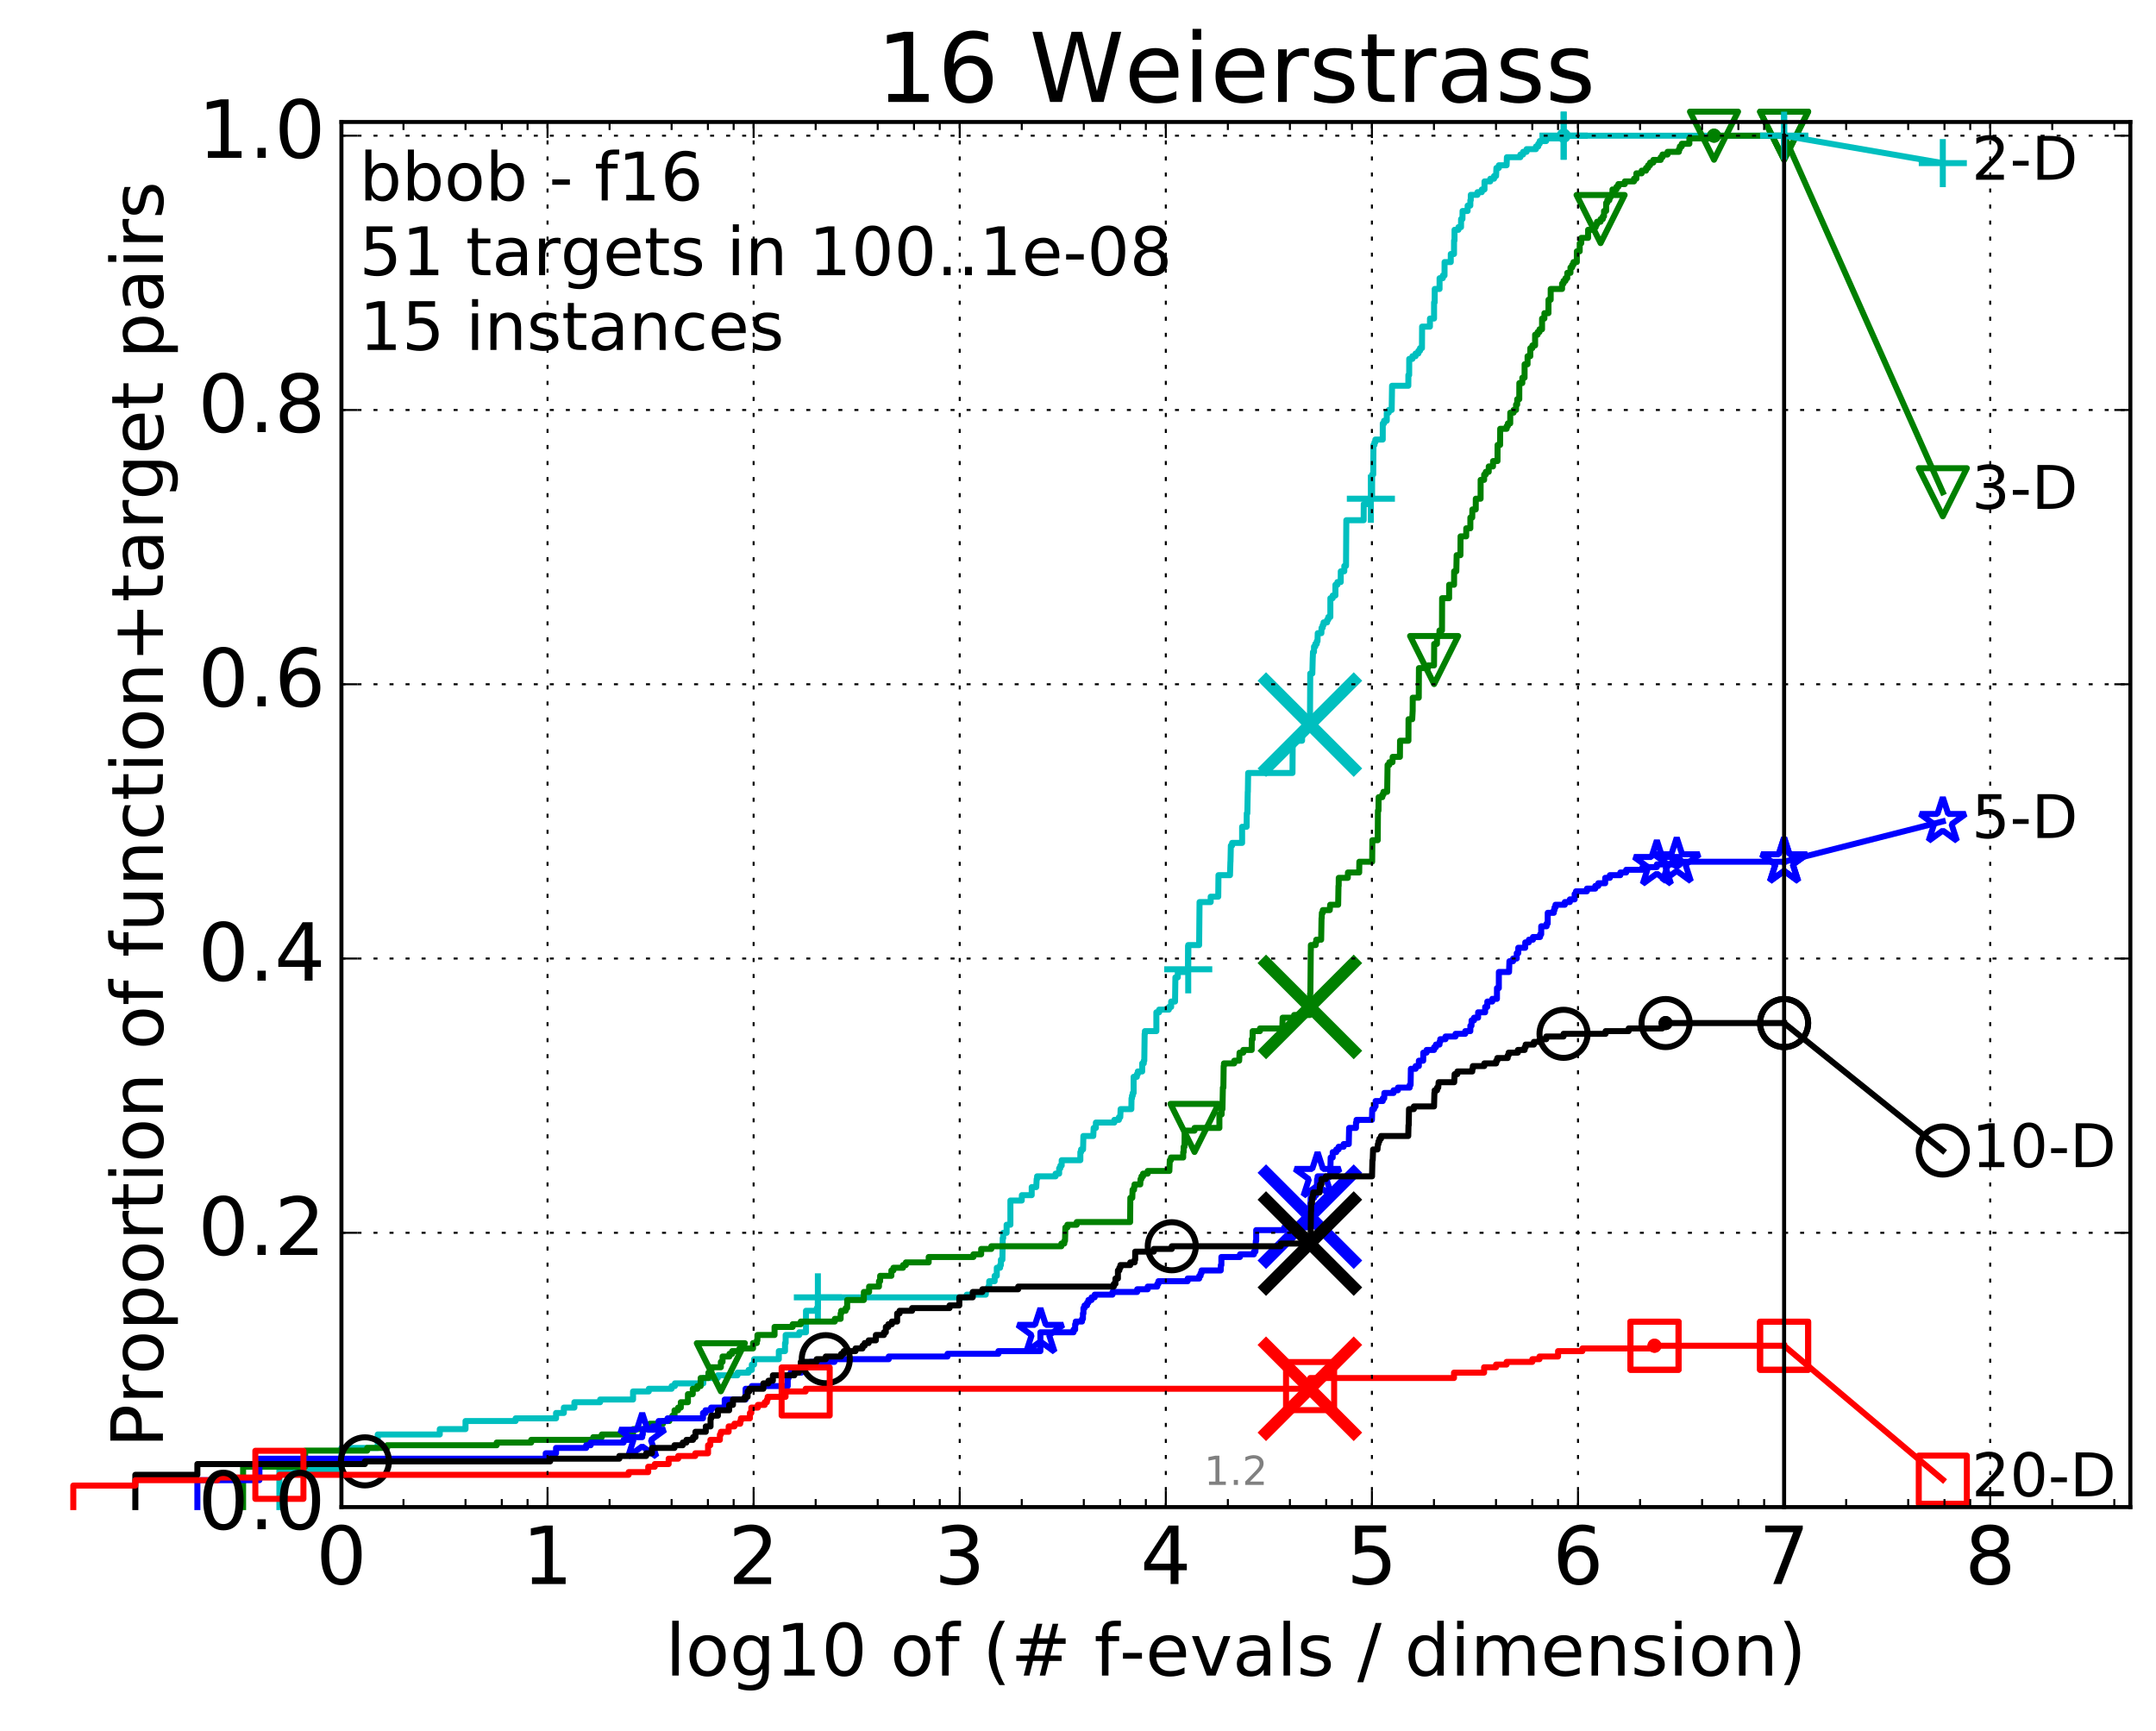 <?xml version="1.0" encoding="utf-8" standalone="no"?>
<!DOCTYPE svg PUBLIC "-//W3C//DTD SVG 1.1//EN"
  "http://www.w3.org/Graphics/SVG/1.1/DTD/svg11.dtd">
<!-- Created with matplotlib (http://matplotlib.org/) -->
<svg height="432pt" version="1.1" viewBox="0 0 538 432" width="538pt" xmlns="http://www.w3.org/2000/svg" xmlns:xlink="http://www.w3.org/1999/xlink">
 <defs>
  <style type="text/css">
*{stroke-linecap:butt;stroke-linejoin:round;stroke-miterlimit:100000;}
  </style>
 </defs>
 <g id="figure_1">
  <g id="patch_1">
   <path d="M 0 432.436 
L 538.8 432.436 
L 538.8 0 
L 0 0 
z
" style="fill:#ffffff;"/>
  </g>
  <g id="axes_1">
   <g id="patch_2">
    <path d="M 85.2 376.036 
L 531.6 376.036 
L 531.6 30.436 
L 85.2 30.436 
z
" style="fill:#ffffff;"/>
   </g>
   <g id="line2d_1">
    <defs>
     <path d="M 0 1.5 
C 0.398 1.5 0.779 1.342 1.061 1.061 
C 1.342 0.779 1.5 0.398 1.5 0 
C 1.5 -0.398 1.342 -0.779 1.061 -1.061 
C 0.779 -1.342 0.398 -1.5 0 -1.5 
C -0.398 -1.5 -0.779 -1.342 -1.061 -1.061 
C -1.342 -0.779 -1.5 -0.398 -1.5 0 
C -1.5 0.398 -1.342 0.779 -1.061 1.061 
C -0.779 1.342 -0.398 1.5 0 1.5 
z
" id="m43c20d2be0" style="stroke:#00bfbf;stroke-width:0.5;"/>
    </defs>
    <g>
     <use style="fill:#00bfbf;stroke:#00bfbf;stroke-width:0.5;" x="390.192" xlink:href="#m43c20d2be0" y="33.858"/>
     <use style="fill:#00bfbf;stroke:#00bfbf;stroke-width:0.5;" x="390.192" xlink:href="#m43c20d2be0" y="33.858"/>
    </g>
   </g>
   <g id="line2d_2">
    <path d="M 69.718 376.036 
L 69.718 366.643 
L 85.2 366.643 
L 85.2 361.276 
L 94.256 361.276 
L 94.256 357.921 
L 109.738 357.921 
L 109.738 356.579 
L 116.163 356.579 
L 116.163 354.566 
L 128.662 354.566 
L 128.662 353.895 
L 138.757 353.895 
L 138.757 352.553 
L 140.701 352.553 
L 140.701 351.212 
L 143.331 351.212 
L 143.331 349.87 
L 149.757 349.87 
L 149.757 349.199 
L 157.97 349.199 
L 157.97 347.186 
L 161.899 347.186 
L 161.899 346.515 
L 167.592 346.515 
L 167.592 345.844 
L 168.414 345.844 
L 168.414 345.173 
L 175.502 345.173 
L 175.502 343.831 
L 179.112 343.831 
L 179.112 343.16 
L 184.03 343.16 
L 184.03 342.489 
L 186.794 342.489 
L 186.794 341.818 
L 187.606 341.818 
L 187.606 340.477 
L 188.169 340.477 
L 188.169 339.135 
L 194.343 339.135 
L 194.343 337.122 
L 195.889 337.122 
L 195.889 335.109 
L 196.046 335.109 
L 196.046 333.096 
L 199.444 333.096 
L 199.444 332.425 
L 201.123 332.425 
L 201.123 327.058 
L 203.816 327.058 
L 203.816 326.387 
L 204.09 326.387 
L 204.09 323.703 
L 241.246 323.703 
L 241.246 323.032 
L 245.981 323.032 
L 246.081 321.69 
L 246.623 321.69 
L 246.623 321.019 
L 246.841 321.019 
L 246.841 319.677 
L 248.204 319.677 
L 248.204 318.336 
L 248.735 318.336 
L 248.735 316.323 
L 249.561 316.323 
L 249.561 315.652 
L 249.766 315.652 
L 249.766 314.31 
L 250.136 314.31 
L 250.212 308.942 
L 250.336 308.942 
L 250.336 307.601 
L 251.186 307.601 
L 251.186 305.588 
L 252.131 305.588 
L 252.131 299.549 
L 254.962 299.549 
L 254.995 298.207 
L 257.449 298.207 
L 257.449 296.195 
L 258.579 296.195 
L 258.683 294.182 
L 258.791 294.182 
L 258.791 293.511 
L 263.404 293.511 
L 263.404 292.84 
L 264.297 292.84 
L 264.297 291.498 
L 264.597 291.498 
L 264.597 290.827 
L 264.932 290.827 
L 264.932 289.485 
L 269.584 289.485 
L 269.584 287.472 
L 269.771 287.472 
L 269.771 286.802 
L 270.267 286.802 
L 270.345 283.447 
L 272.812 283.447 
L 272.91 281.434 
L 273.461 281.434 
L 273.461 280.092 
L 278.071 280.092 
L 278.071 279.421 
L 279.209 279.421 
L 279.209 278.75 
L 279.55 278.75 
L 279.635 276.737 
L 282.312 276.737 
L 282.353 274.054 
L 282.475 274.054 
L 282.475 273.383 
L 282.66 273.383 
L 282.66 272.712 
L 282.878 272.712 
L 282.878 268.686 
L 283.687 268.686 
L 283.687 268.015 
L 283.926 268.015 
L 283.926 267.344 
L 285.017 267.344 
L 285.017 265.332 
L 285.412 265.332 
L 285.412 264.661 
L 285.54 264.661 
L 285.632 257.951 
L 285.699 257.951 
L 285.699 257.28 
L 288.555 257.28 
L 288.555 252.584 
L 289.249 252.584 
L 289.249 251.913 
L 291.677 251.913 
L 291.677 251.242 
L 292.245 251.242 
L 292.245 249.9 
L 293.217 249.9 
L 293.304 243.862 
L 293.905 243.862 
L 293.905 242.52 
L 296.436 242.52 
L 296.505 235.81 
L 299.226 235.81 
L 299.332 225.075 
L 302.111 225.075 
L 302.111 223.733 
L 303.996 223.733 
L 304.053 218.366 
L 306.927 218.366 
L 307.03 215.011 
L 307.05 215.011 
L 307.14 210.986 
L 307.453 210.986 
L 307.453 210.315 
L 309.95 210.315 
L 309.95 206.289 
L 311.079 206.289 
L 311.114 202.934 
L 311.258 202.934 
L 311.358 197.567 
L 311.387 197.567 
L 311.458 192.87 
L 322.521 192.87 
L 322.576 184.819 
L 324.914 184.819 
L 324.914 182.806 
L 325.814 182.806 
L 325.814 182.135 
L 326.201 182.135 
L 326.238 180.793 
L 326.881 180.793 
L 326.954 168.046 
L 327.474 168.046 
L 327.579 164.02 
L 327.59 164.02 
L 327.635 162.678 
L 327.892 162.678 
L 327.894 161.336 
L 328.218 161.336 
L 328.218 160.665 
L 328.575 160.665 
L 328.575 159.994 
L 328.767 159.994 
L 328.822 157.982 
L 329.731 157.982 
L 329.779 156.64 
L 330.053 156.64 
L 330.053 155.969 
L 330.273 155.969 
L 330.273 155.298 
L 331.161 155.298 
L 331.161 154.627 
L 331.461 154.627 
L 331.461 153.956 
L 331.968 153.956 
L 331.976 149.259 
L 332.56 149.259 
L 332.56 148.588 
L 333.234 148.588 
L 333.236 145.905 
L 333.732 145.905 
L 333.732 145.234 
L 334.562 145.234 
L 334.572 142.55 
L 335.451 142.55 
L 335.457 141.208 
L 335.879 141.208 
L 335.958 129.802 
L 340.286 129.802 
L 340.305 125.776 
L 341.39 125.776 
L 341.39 125.106 
L 342.083 125.106 
L 342.083 124.435 
L 342.38 124.435 
L 342.399 118.396 
L 342.669 118.396 
L 342.727 111.016 
L 342.981 111.016 
L 342.981 110.345 
L 343.202 110.345 
L 343.202 109.674 
L 345.045 109.674 
L 345.054 105.648 
L 345.38 105.648 
L 345.38 104.977 
L 346.043 104.977 
L 346.05 102.965 
L 346.548 102.965 
L 346.548 102.294 
L 347.274 102.294 
L 347.369 96.255 
L 351.428 96.255 
L 351.441 93.571 
L 351.641 93.571 
L 351.654 89.546 
L 352.451 89.546 
L 352.451 88.875 
L 353.239 88.875 
L 353.239 88.204 
L 353.937 88.204 
L 353.937 87.533 
L 354.346 87.533 
L 354.346 86.862 
L 354.83 86.862 
L 354.866 81.495 
L 356.819 81.495 
L 356.83 79.482 
L 357.847 79.482 
L 357.855 75.456 
L 358.002 75.456 
L 358.02 72.101 
L 359.22 72.101 
L 359.225 69.418 
L 360.027 69.418 
L 360.027 68.747 
L 360.459 68.747 
L 360.472 65.392 
L 362.016 65.392 
L 362.021 63.379 
L 362.826 63.379 
L 362.838 60.025 
L 362.95 60.025 
L 362.961 57.341 
L 363.935 57.341 
L 363.935 56.67 
L 364.58 56.67 
L 364.592 54.657 
L 364.935 54.657 
L 364.958 52.644 
L 366.221 52.644 
L 366.227 51.302 
L 366.897 51.302 
L 366.908 49.961 
L 367.01 49.961 
L 367.015 48.619 
L 368.683 48.619 
L 368.683 47.948 
L 369.765 47.948 
L 369.765 47.277 
L 370.434 47.277 
L 370.44 45.264 
L 371.878 45.264 
L 371.878 44.593 
L 372.82 44.593 
L 372.82 43.922 
L 373.326 43.922 
L 373.41 41.909 
L 374.021 41.909 
L 374.021 41.238 
L 375.952 41.238 
L 376.029 39.226 
L 379.387 39.226 
L 379.387 38.555 
L 380.066 38.555 
L 380.066 37.884 
L 380.943 37.884 
L 380.943 37.213 
L 383.277 37.213 
L 383.277 36.542 
L 383.853 36.542 
L 383.853 35.871 
L 384.211 35.871 
L 384.211 35.2 
L 385.82 35.2 
L 385.82 34.529 
L 390.192 34.529 
L 390.192 33.858 
L 445.2 33.858 
L 445.2 33.858 
" style="fill:none;stroke:#00bfbf;stroke-linecap:square;stroke-width:1.5;"/>
   </g>
   <g id="line2d_3">
    <defs>
     <path d="M -6 0 
L 6 0 
M 0 6 
L 0 -6 
" id="mac975c68c1" style="stroke:#00bfbf;stroke-width:1.5;"/>
    </defs>
    <g>
     <use style="fill:none;stroke:#00bfbf;stroke-width:1.5;" x="204.09" xlink:href="#mac975c68c1" y="323.703"/>
     <use style="fill:none;stroke:#00bfbf;stroke-width:1.5;" x="296.505" xlink:href="#mac975c68c1" y="241.849"/>
     <use style="fill:none;stroke:#00bfbf;stroke-width:1.5;" x="342.083" xlink:href="#mac975c68c1" y="124.435"/>
     <use style="fill:none;stroke:#00bfbf;stroke-width:1.5;" x="390.192" xlink:href="#mac975c68c1" y="33.858"/>
     <use style="fill:none;stroke:#00bfbf;stroke-width:1.5;" x="390.192" xlink:href="#mac975c68c1" y="33.858"/>
     <use style="fill:none;stroke:#00bfbf;stroke-width:1.5;" x="445.2" xlink:href="#mac975c68c1" y="33.858"/>
    </g>
   </g>
   <g id="line2d_4"/>
   <g id="line2d_5">
    <path clip-path="url(#p4c027480fd)" d="M 326.864 180.793 
" style="fill:none;stroke:#00bfbf;stroke-linecap:square;"/>
    <defs>
     <path d="M -12 12 
L 12 -12 
M -12 -12 
L 12 12 
" id="m8ebb03354c" style="stroke:#00bfbf;stroke-width:3.0;"/>
    </defs>
    <g clip-path="url(#p4c027480fd)">
     <use style="fill:#00bfbf;stroke:#00bfbf;stroke-width:3.0;" x="326.864" xlink:href="#m8ebb03354c" y="180.793"/>
    </g>
   </g>
   <g id="line2d_6">
    <defs>
     <path d="M 0 1.5 
C 0.398 1.5 0.779 1.342 1.061 1.061 
C 1.342 0.779 1.5 0.398 1.5 0 
C 1.5 -0.398 1.342 -0.779 1.061 -1.061 
C 0.779 -1.342 0.398 -1.5 0 -1.5 
C -0.398 -1.5 -0.779 -1.342 -1.061 -1.061 
C -1.342 -0.779 -1.5 -0.398 -1.5 0 
C -1.5 0.398 -1.342 0.779 -1.061 1.061 
C -0.779 1.342 -0.398 1.5 0 1.5 
z
" id="m846b644fb1" style="stroke:#008000;stroke-width:0.5;"/>
    </defs>
    <g>
     <use style="fill:#008000;stroke:#008000;stroke-width:0.5;" x="427.709" xlink:href="#m846b644fb1" y="33.858"/>
     <use style="fill:#008000;stroke:#008000;stroke-width:0.5;" x="427.709" xlink:href="#m846b644fb1" y="33.858"/>
    </g>
   </g>
   <g id="line2d_7">
    <path d="M 60.662 376.036 
L 60.662 365.972 
L 76.144 365.972 
L 76.144 361.947 
L 91.625 361.947 
L 91.625 361.276 
L 96.609 361.276 
L 96.609 360.605 
L 123.943 360.605 
L 123.943 359.934 
L 132.556 359.934 
L 132.556 359.263 
L 148.038 359.263 
L 148.038 358.592 
L 150.167 358.592 
L 150.167 357.921 
L 157.97 357.921 
L 157.97 356.579 
L 161.657 356.579 
L 161.657 355.908 
L 162.137 355.908 
L 162.137 355.237 
L 165.444 355.237 
L 165.444 354.566 
L 167.026 354.566 
L 167.026 353.895 
L 167.777 353.895 
L 167.777 353.224 
L 168.324 353.224 
L 168.324 351.882 
L 169.207 351.882 
L 169.207 351.212 
L 169.889 351.212 
L 169.889 349.87 
L 171.664 349.87 
L 171.664 347.857 
L 172.871 347.857 
L 172.871 346.515 
L 174.017 346.515 
L 174.017 345.844 
L 174.839 345.844 
L 174.839 343.831 
L 176.772 343.831 
L 176.772 342.489 
L 177.5 342.489 
L 177.5 341.147 
L 179.877 341.147 
L 179.877 339.806 
L 180.302 339.806 
L 180.302 338.464 
L 182.025 338.464 
L 182.025 337.793 
L 182.698 337.793 
L 182.698 337.122 
L 184.515 337.122 
L 184.515 336.451 
L 187.908 336.451 
L 187.908 335.109 
L 188.861 335.109 
L 188.861 334.438 
L 189.005 334.438 
L 189.005 333.096 
L 193.278 333.096 
L 193.278 331.083 
L 197.798 331.083 
L 197.798 330.412 
L 199.821 330.412 
L 199.821 329.742 
L 208.313 329.742 
L 208.313 329.071 
L 209.768 329.071 
L 209.768 327.729 
L 209.908 327.729 
L 209.908 327.058 
L 211.027 327.058 
L 211.027 326.387 
L 211.397 326.387 
L 211.397 324.374 
L 215.565 324.374 
L 215.565 322.361 
L 216.873 322.361 
L 216.873 321.019 
L 219.334 321.019 
L 219.334 319.677 
L 219.626 319.677 
L 219.626 318.336 
L 222.431 318.336 
L 222.431 316.994 
L 222.937 316.994 
L 222.937 316.323 
L 225.334 316.323 
L 225.334 315.652 
L 226.052 315.652 
L 226.052 314.981 
L 231.742 314.981 
L 231.742 313.639 
L 242.903 313.639 
L 242.903 312.968 
L 244.836 312.968 
L 244.836 311.626 
L 247.37 311.626 
L 247.37 310.955 
L 264.847 310.955 
L 264.847 310.284 
L 265.576 310.284 
L 265.576 309.613 
L 265.761 309.613 
L 265.852 306.259 
L 266.354 306.259 
L 266.354 305.588 
L 268.685 305.588 
L 268.685 304.917 
L 282.006 304.917 
L 282.059 298.878 
L 282.548 298.878 
L 282.615 296.866 
L 282.985 296.866 
L 282.985 296.195 
L 283.104 296.195 
L 283.104 295.524 
L 284.539 295.524 
L 284.602 294.182 
L 284.837 294.182 
L 284.837 293.511 
L 285.231 293.511 
L 285.231 292.84 
L 286.389 292.84 
L 286.389 292.169 
L 291.799 292.169 
L 291.907 289.485 
L 292.197 289.485 
L 292.197 288.814 
L 295.25 288.814 
L 295.25 287.472 
L 295.365 287.472 
L 295.365 286.131 
L 295.579 286.131 
L 295.609 282.776 
L 295.797 282.776 
L 295.797 282.105 
L 298.077 282.105 
L 298.077 281.434 
L 304.283 281.434 
L 304.283 278.079 
L 304.838 278.079 
L 304.838 276.737 
L 305.048 276.737 
L 305.151 271.37 
L 305.278 271.37 
L 305.35 266.002 
L 305.42 266.002 
L 305.42 265.332 
L 307.985 265.332 
L 307.985 264.661 
L 309.22 264.661 
L 309.317 262.648 
L 310.241 262.648 
L 310.241 261.977 
L 312.342 261.977 
L 312.363 259.293 
L 312.576 259.293 
L 312.576 257.28 
L 314.402 257.28 
L 314.402 256.609 
L 319.975 256.609 
L 320.068 253.926 
L 322.935 253.926 
L 322.935 253.255 
L 326.862 253.255 
L 326.919 247.887 
L 326.988 247.887 
L 327.089 237.152 
L 327.105 237.152 
L 327.108 235.81 
L 328.313 235.81 
L 328.313 235.139 
L 328.454 235.139 
L 328.454 234.468 
L 329.675 234.468 
L 329.769 229.101 
L 329.811 229.101 
L 329.852 227.759 
L 330.085 227.759 
L 330.085 227.088 
L 331.825 227.088 
L 331.925 225.746 
L 333.917 225.746 
L 334 221.05 
L 334.049 221.05 
L 334.068 219.037 
L 336.323 219.037 
L 336.361 217.695 
L 339.17 217.695 
L 339.206 215.011 
L 342.406 215.011 
L 342.455 209.644 
L 343.797 209.644 
L 343.845 202.263 
L 343.983 202.263 
L 344.017 198.909 
L 344.938 198.909 
L 344.938 198.238 
L 345.227 198.238 
L 345.227 197.567 
L 346.148 197.567 
L 346.25 190.857 
L 346.688 190.857 
L 346.688 190.187 
L 347.474 190.187 
L 347.523 188.845 
L 349.331 188.845 
L 349.362 184.819 
L 351.453 184.819 
L 351.481 179.452 
L 352.4 179.452 
L 352.507 177.439 
L 352.513 177.439 
L 352.529 174.084 
L 354.031 174.084 
L 354.076 166.704 
L 356.315 166.704 
L 356.315 166.033 
L 357.84 166.033 
L 357.882 160.665 
L 358.565 160.665 
L 358.589 158.652 
L 359.174 158.652 
L 359.202 157.311 
L 359.827 157.311 
L 359.86 149.259 
L 361.607 149.259 
L 361.609 145.905 
L 362.837 145.905 
L 362.86 142.55 
L 363.402 142.55 
L 363.488 138.524 
L 364.43 138.524 
L 364.461 133.828 
L 365.871 133.828 
L 365.886 131.815 
L 366.904 131.815 
L 366.91 129.131 
L 367.377 129.131 
L 367.41 127.118 
L 368.248 127.118 
L 368.266 124.435 
L 369.462 124.435 
L 369.472 119.738 
L 370.343 119.738 
L 370.353 118.396 
L 370.76 118.396 
L 370.76 117.725 
L 371.492 117.725 
L 371.498 116.383 
L 372.557 116.383 
L 372.564 115.041 
L 373.681 115.041 
L 373.699 111.016 
L 374.332 111.016 
L 374.351 106.99 
L 375.967 106.99 
L 375.967 106.319 
L 376.269 106.319 
L 376.269 105.648 
L 376.854 105.648 
L 376.867 102.965 
L 377.691 102.965 
L 377.691 102.294 
L 378.309 102.294 
L 378.31 100.952 
L 378.591 100.952 
L 378.596 99.61 
L 379.111 99.61 
L 379.13 95.584 
L 379.875 95.584 
L 379.877 94.242 
L 380.434 94.242 
L 380.444 90.888 
L 381.183 90.888 
L 381.183 88.875 
L 381.865 88.875 
L 381.872 86.862 
L 382.38 86.862 
L 382.38 86.191 
L 383.061 86.191 
L 383.066 83.507 
L 383.697 83.507 
L 383.697 82.836 
L 384.164 82.836 
L 384.164 82.166 
L 384.794 82.166 
L 384.802 79.482 
L 385.381 79.482 
L 385.386 78.14 
L 386.398 78.14 
L 386.408 74.785 
L 386.951 74.785 
L 386.955 72.101 
L 389.792 72.101 
L 389.793 70.76 
L 390.154 70.76 
L 390.154 70.089 
L 390.64 70.089 
L 390.64 69.418 
L 391.09 69.418 
L 391.093 68.076 
L 391.888 68.076 
L 391.891 66.734 
L 392.315 66.734 
L 392.315 66.063 
L 392.641 66.063 
L 392.641 65.392 
L 393.476 65.392 
L 393.48 62.708 
L 394.194 62.708 
L 394.197 60.696 
L 394.581 60.696 
L 394.583 59.354 
L 396.287 59.354 
L 396.288 57.341 
L 397.853 57.341 
L 397.853 56.67 
L 398.198 56.67 
L 398.198 55.999 
L 398.521 55.999 
L 398.521 55.328 
L 399.405 55.328 
L 399.405 54.657 
L 399.96 54.657 
L 399.96 53.986 
L 400.258 53.986 
L 400.26 52.644 
L 400.789 52.644 
L 400.793 50.631 
L 401.079 50.631 
L 401.079 49.961 
L 401.592 49.961 
L 401.592 49.29 
L 401.87 49.29 
L 401.87 48.619 
L 402.365 48.619 
L 402.366 47.277 
L 403.371 47.277 
L 403.371 46.606 
L 403.838 46.606 
L 403.838 45.935 
L 405.452 45.935 
L 405.452 45.264 
L 407.744 45.264 
L 407.744 44.593 
L 408.332 44.593 
L 408.334 43.251 
L 409.662 43.251 
L 409.662 42.58 
L 410.735 42.58 
L 410.735 41.909 
L 411.251 41.909 
L 411.251 41.238 
L 411.756 41.238 
L 411.756 40.567 
L 412.563 40.567 
L 412.563 39.896 
L 414.408 39.896 
L 414.408 39.226 
L 414.848 39.226 
L 414.848 38.555 
L 416.116 38.555 
L 416.116 37.884 
L 418.95 37.884 
L 418.95 37.213 
L 419.182 37.213 
L 419.182 36.542 
L 419.662 36.542 
L 419.662 35.871 
L 421.557 35.871 
L 421.557 34.529 
L 427.709 34.529 
L 427.709 33.858 
L 445.2 33.858 
L 445.2 33.858 
" style="fill:none;stroke:#008000;stroke-linecap:square;stroke-width:1.5;"/>
   </g>
   <g id="line2d_8">
    <defs>
     <path d="M -0 6 
L 6 -6 
L -6 -6 
z
" id="m071acdf675" style="stroke:#008000;stroke-linejoin:miter;stroke-width:1.5;"/>
    </defs>
    <g>
     <use style="fill:none;stroke:#008000;stroke-linejoin:miter;stroke-width:1.5;" x="179.877" xlink:href="#m071acdf675" y="341.147"/>
     <use style="fill:none;stroke:#008000;stroke-linejoin:miter;stroke-width:1.5;" x="298.077" xlink:href="#m071acdf675" y="281.434"/>
     <use style="fill:none;stroke:#008000;stroke-linejoin:miter;stroke-width:1.5;" x="357.866" xlink:href="#m071acdf675" y="164.691"/>
     <use style="fill:none;stroke:#008000;stroke-linejoin:miter;stroke-width:1.5;" x="399.405" xlink:href="#m071acdf675" y="54.657"/>
     <use style="fill:none;stroke:#008000;stroke-linejoin:miter;stroke-width:1.5;" x="427.709" xlink:href="#m071acdf675" y="33.858"/>
     <use style="fill:none;stroke:#008000;stroke-linejoin:miter;stroke-width:1.5;" x="445.2" xlink:href="#m071acdf675" y="33.858"/>
    </g>
   </g>
   <g id="line2d_9"/>
   <g id="line2d_10">
    <path clip-path="url(#p4c027480fd)" d="M 326.862 251.242 
" style="fill:none;stroke:#008000;stroke-linecap:square;"/>
    <defs>
     <path d="M -12 12 
L 12 -12 
M -12 -12 
L 12 12 
" id="m7f7a9ea757" style="stroke:#008000;stroke-width:3.0;"/>
    </defs>
    <g clip-path="url(#p4c027480fd)">
     <use style="fill:#008000;stroke:#008000;stroke-width:3.0;" x="326.862" xlink:href="#m7f7a9ea757" y="251.242"/>
    </g>
   </g>
   <g id="line2d_11">
    <defs>
     <path d="M 0 1.5 
C 0.398 1.5 0.779 1.342 1.061 1.061 
C 1.342 0.779 1.5 0.398 1.5 0 
C 1.5 -0.398 1.342 -0.779 1.061 -1.061 
C 0.779 -1.342 0.398 -1.5 0 -1.5 
C -0.398 -1.5 -0.779 -1.342 -1.061 -1.061 
C -1.342 -0.779 -1.5 -0.398 -1.5 0 
C -1.5 0.398 -1.342 0.779 -1.061 1.061 
C -0.779 1.342 -0.398 1.5 0 1.5 
z
" id="m1667a04a11" style="stroke:#0000ff;stroke-width:0.5;"/>
    </defs>
    <g>
     <use style="fill:#0000ff;stroke:#0000ff;stroke-width:0.5;" x="418.406" xlink:href="#m1667a04a11" y="215.011"/>
     <use style="fill:#0000ff;stroke:#0000ff;stroke-width:0.5;" x="418.406" xlink:href="#m1667a04a11" y="215.011"/>
    </g>
   </g>
   <g id="line2d_12">
    <path d="M 49.253 376.036 
L 49.253 369.327 
L 64.735 369.327 
L 64.735 363.959 
L 136.177 363.959 
L 136.177 362.617 
L 138.757 362.617 
L 138.757 361.276 
L 146.272 361.276 
L 146.272 360.605 
L 147.404 360.605 
L 147.404 359.934 
L 155.617 359.934 
L 155.617 359.263 
L 157.624 359.263 
L 157.624 358.592 
L 160.254 358.592 
L 160.254 357.921 
L 160.409 357.921 
L 160.409 356.579 
L 162.885 356.579 
L 162.885 355.908 
L 164.352 355.908 
L 164.352 354.566 
L 166.563 354.566 
L 166.563 353.895 
L 175.424 353.895 
L 175.424 352.553 
L 176.044 352.553 
L 176.044 351.882 
L 177.452 351.882 
L 177.452 351.212 
L 180.844 351.212 
L 180.844 349.199 
L 186.049 349.199 
L 186.049 346.515 
L 187.606 346.515 
L 187.606 345.844 
L 196.571 345.844 
L 196.571 343.831 
L 196.783 343.831 
L 196.783 343.16 
L 197.291 343.16 
L 197.291 342.489 
L 199.987 342.489 
L 199.987 341.818 
L 200.428 341.818 
L 200.428 341.147 
L 200.607 341.147 
L 200.607 340.477 
L 202.204 340.477 
L 202.204 339.806 
L 208.217 339.806 
L 208.217 339.135 
L 221.78 339.135 
L 221.78 338.464 
L 236.442 338.464 
L 236.442 337.793 
L 249.141 337.793 
L 249.141 337.122 
L 259.618 337.122 
L 259.618 332.425 
L 267.887 332.425 
L 267.887 331.754 
L 268.285 331.754 
L 268.285 330.412 
L 268.446 330.412 
L 268.446 329.742 
L 270.003 329.742 
L 270.003 329.071 
L 270.231 329.071 
L 270.231 327.729 
L 270.359 327.729 
L 270.359 326.387 
L 270.632 326.387 
L 270.632 325.716 
L 271.264 325.716 
L 271.264 325.045 
L 271.601 325.045 
L 271.601 324.374 
L 272.383 324.374 
L 272.383 323.703 
L 273.167 323.703 
L 273.167 323.032 
L 277.601 323.032 
L 277.601 322.361 
L 283.768 322.361 
L 283.768 321.69 
L 286.398 321.69 
L 286.398 321.019 
L 288.775 321.019 
L 288.775 320.348 
L 289.07 320.348 
L 289.07 319.677 
L 296.359 319.677 
L 296.359 319.007 
L 299.25 319.007 
L 299.25 318.336 
L 299.591 318.336 
L 299.591 317.665 
L 299.828 317.665 
L 299.828 316.994 
L 304.618 316.994 
L 304.649 315.652 
L 304.78 315.652 
L 304.78 313.639 
L 309.424 313.639 
L 309.424 312.968 
L 312.899 312.968 
L 312.899 312.297 
L 313.27 312.297 
L 313.381 309.613 
L 313.467 309.613 
L 313.467 306.93 
L 320.452 306.93 
L 320.452 306.259 
L 325.983 306.259 
L 325.983 303.575 
L 326.87 303.575 
L 326.971 300.22 
L 327.025 300.22 
L 327.063 298.878 
L 327.938 298.878 
L 327.938 298.207 
L 328.438 298.207 
L 328.438 297.537 
L 328.564 297.537 
L 328.668 294.182 
L 328.793 294.182 
L 328.793 293.511 
L 331.938 293.511 
L 332.048 288.814 
L 332.557 288.814 
L 332.557 287.472 
L 333.448 287.472 
L 333.448 286.802 
L 334.034 286.802 
L 334.034 286.131 
L 335.284 286.131 
L 335.284 285.46 
L 336.566 285.46 
L 336.654 281.434 
L 338.365 281.434 
L 338.367 280.092 
L 338.504 280.092 
L 338.504 279.421 
L 342.345 279.421 
L 342.425 276.737 
L 342.888 276.737 
L 342.888 276.067 
L 343.25 276.067 
L 343.26 274.725 
L 345.048 274.725 
L 345.048 274.054 
L 345.415 274.054 
L 345.446 272.712 
L 347.743 272.712 
L 347.743 272.041 
L 348.828 272.041 
L 348.828 271.37 
L 351.764 271.37 
L 351.764 270.699 
L 351.996 270.699 
L 352.063 266.673 
L 353.254 266.673 
L 353.254 266.002 
L 354.055 266.002 
L 354.056 264.661 
L 355.139 264.661 
L 355.162 262.648 
L 355.988 262.648 
L 355.988 261.977 
L 357.856 261.977 
L 357.856 261.306 
L 358.31 261.306 
L 358.31 260.635 
L 359.212 260.635 
L 359.212 259.964 
L 359.391 259.964 
L 359.391 259.293 
L 360.705 259.293 
L 360.705 258.622 
L 363.21 258.622 
L 363.21 257.951 
L 365.632 257.951 
L 365.632 257.28 
L 366.902 257.28 
L 366.908 255.938 
L 367.19 255.938 
L 367.216 254.597 
L 367.822 254.597 
L 367.822 253.926 
L 368.841 253.926 
L 368.842 252.584 
L 370.592 252.584 
L 370.605 251.242 
L 371.124 251.242 
L 371.138 249.9 
L 372.378 249.9 
L 372.378 249.229 
L 373.541 249.229 
L 373.549 246.545 
L 374.012 246.545 
L 374.021 242.52 
L 376.563 242.52 
L 376.657 239.836 
L 377.574 239.836 
L 377.574 239.165 
L 378.479 239.165 
L 378.479 237.823 
L 378.863 237.823 
L 378.865 236.481 
L 380.59 236.481 
L 380.604 235.139 
L 381.51 235.139 
L 381.51 234.468 
L 382.531 234.468 
L 382.531 233.797 
L 384.306 233.797 
L 384.306 233.127 
L 384.585 233.127 
L 384.589 231.114 
L 385.939 231.114 
L 385.939 230.443 
L 386.21 230.443 
L 386.215 227.759 
L 387.728 227.759 
L 387.728 227.088 
L 387.904 227.088 
L 387.904 226.417 
L 388.153 226.417 
L 388.153 225.746 
L 390.477 225.746 
L 390.477 225.075 
L 391.74 225.075 
L 391.74 224.404 
L 392.928 224.404 
L 392.928 223.062 
L 393.265 223.062 
L 393.265 222.392 
L 395.994 222.392 
L 395.994 221.721 
L 398.081 221.721 
L 398.081 221.05 
L 398.838 221.05 
L 398.838 220.379 
L 400.548 220.379 
L 400.549 219.037 
L 401.723 219.037 
L 401.723 218.366 
L 404.333 218.366 
L 404.333 217.695 
L 405.793 217.695 
L 405.793 217.024 
L 409.855 217.024 
L 409.855 216.353 
L 413.448 216.353 
L 413.448 215.682 
L 418.406 215.682 
L 418.406 215.011 
L 445.2 215.011 
L 445.2 215.011 
" style="fill:none;stroke:#0000ff;stroke-linecap:square;stroke-width:1.5;"/>
   </g>
   <g id="line2d_13">
    <defs>
     <path d="M 0 -6 
L -1.347 -1.854 
L -5.706 -1.854 
L -2.18 0.708 
L -3.527 4.854 
L -0 2.292 
L 3.527 4.854 
L 2.18 0.708 
L 5.706 -1.854 
L 1.347 -1.854 
z
" id="m3520dc96b7" style="stroke:#0000ff;stroke-linejoin:bevel;stroke-width:1.5;"/>
    </defs>
    <g>
     <use style="fill:none;stroke:#0000ff;stroke-linejoin:bevel;stroke-width:1.5;" x="160.254" xlink:href="#m3520dc96b7" y="358.592"/>
     <use style="fill:none;stroke:#0000ff;stroke-linejoin:bevel;stroke-width:1.5;" x="259.618" xlink:href="#m3520dc96b7" y="332.425"/>
     <use style="fill:none;stroke:#0000ff;stroke-linejoin:bevel;stroke-width:1.5;" x="328.793" xlink:href="#m3520dc96b7" y="293.511"/>
     <use style="fill:none;stroke:#0000ff;stroke-linejoin:bevel;stroke-width:1.5;" x="413.448" xlink:href="#m3520dc96b7" y="215.682"/>
     <use style="fill:none;stroke:#0000ff;stroke-linejoin:bevel;stroke-width:1.5;" x="418.406" xlink:href="#m3520dc96b7" y="215.011"/>
     <use style="fill:none;stroke:#0000ff;stroke-linejoin:bevel;stroke-width:1.5;" x="445.2" xlink:href="#m3520dc96b7" y="215.011"/>
    </g>
   </g>
   <g id="line2d_14"/>
   <g id="line2d_15">
    <path clip-path="url(#p4c027480fd)" d="M 326.861 303.575 
" style="fill:none;stroke:#0000ff;stroke-linecap:square;"/>
    <defs>
     <path d="M -12 12 
L 12 -12 
M -12 -12 
L 12 12 
" id="md546079fb8" style="stroke:#0000ff;stroke-width:3.0;"/>
    </defs>
    <g clip-path="url(#p4c027480fd)">
     <use style="fill:#0000ff;stroke:#0000ff;stroke-width:3.0;" x="326.861" xlink:href="#md546079fb8" y="303.575"/>
    </g>
   </g>
   <g id="line2d_16">
    <defs>
     <path d="M 0 1.5 
C 0.398 1.5 0.779 1.342 1.061 1.061 
C 1.342 0.779 1.5 0.398 1.5 0 
C 1.5 -0.398 1.342 -0.779 1.061 -1.061 
C 0.779 -1.342 0.398 -1.5 0 -1.5 
C -0.398 -1.5 -0.779 -1.342 -1.061 -1.061 
C -1.342 -0.779 -1.5 -0.398 -1.5 0 
C -1.5 0.398 -1.342 0.779 -1.061 1.061 
C -0.779 1.342 -0.398 1.5 0 1.5 
z
" id="m171ec555f2" style="stroke:#000000;stroke-width:0.5;"/>
    </defs>
    <g>
     <use style="stroke:#000000;stroke-width:0.5;" x="415.628" xlink:href="#m171ec555f2" y="255.267"/>
     <use style="stroke:#000000;stroke-width:0.5;" x="415.628" xlink:href="#m171ec555f2" y="255.267"/>
    </g>
   </g>
   <g id="line2d_17">
    <path d="M 33.771 376.036 
L 33.771 367.985 
L 49.253 367.985 
L 49.253 365.301 
L 91.06 365.301 
L 91.06 364.63 
L 137.289 364.63 
L 137.289 363.959 
L 154.541 363.959 
L 154.541 363.288 
L 161.241 363.288 
L 161.241 362.617 
L 162.677 362.617 
L 162.677 361.276 
L 168.306 361.276 
L 168.306 360.605 
L 170.371 360.605 
L 170.371 359.934 
L 171.288 359.934 
L 171.288 359.263 
L 172.93 359.263 
L 172.93 358.592 
L 173.537 358.592 
L 173.537 357.25 
L 176.12 357.25 
L 176.12 355.908 
L 177.308 355.908 
L 177.308 353.895 
L 177.488 353.895 
L 177.488 353.224 
L 179.146 353.224 
L 179.146 351.882 
L 181.957 351.882 
L 181.957 350.541 
L 182.905 350.541 
L 182.905 349.199 
L 185.852 349.199 
L 185.852 348.528 
L 186.556 348.528 
L 186.556 347.186 
L 186.982 347.186 
L 186.982 346.515 
L 190.488 346.515 
L 190.488 345.173 
L 191.754 345.173 
L 191.754 344.502 
L 192.862 344.502 
L 192.862 343.16 
L 198.231 343.16 
L 198.231 342.489 
L 199.31 342.489 
L 199.31 341.818 
L 199.83 341.818 
L 199.83 339.806 
L 203.783 339.806 
L 203.783 339.135 
L 206.06 339.135 
L 206.06 338.464 
L 209.9 338.464 
L 209.9 337.793 
L 210.562 337.793 
L 210.562 337.122 
L 213.485 337.122 
L 213.485 336.451 
L 215.226 336.451 
L 215.226 335.78 
L 215.762 335.78 
L 215.762 335.109 
L 216.766 335.109 
L 216.766 334.438 
L 218.563 334.438 
L 218.563 333.096 
L 220.578 333.096 
L 220.578 332.425 
L 221.047 332.425 
L 221.047 331.083 
L 221.676 331.083 
L 221.676 330.412 
L 222.556 330.412 
L 222.556 329.742 
L 223.87 329.742 
L 223.87 327.729 
L 224.473 327.729 
L 224.473 327.058 
L 227.599 327.058 
L 227.599 326.387 
L 236.946 326.387 
L 236.946 325.716 
L 239.383 325.716 
L 239.383 323.703 
L 242.733 323.703 
L 242.733 322.361 
L 245.139 322.361 
L 245.139 321.69 
L 254.076 321.69 
L 254.076 321.019 
L 277.935 321.019 
L 277.935 320.348 
L 278.343 320.348 
L 278.343 319.007 
L 278.962 319.007 
L 278.962 316.994 
L 279.319 316.994 
L 279.319 316.323 
L 279.586 316.323 
L 279.586 315.652 
L 282.037 315.652 
L 282.037 314.981 
L 283.134 314.981 
L 283.134 314.31 
L 283.272 314.31 
L 283.272 312.297 
L 287.915 312.297 
L 287.915 311.626 
L 292.402 311.626 
L 292.402 310.955 
L 319.591 310.955 
L 319.591 310.284 
L 326.94 310.284 
L 327.045 307.601 
L 327.056 307.601 
L 327.134 302.233 
L 327.168 302.233 
L 327.19 300.22 
L 327.387 300.22 
L 327.429 298.878 
L 327.567 298.878 
L 327.567 298.207 
L 327.704 298.207 
L 327.704 297.537 
L 329.284 297.537 
L 329.335 296.195 
L 329.401 296.195 
L 329.401 295.524 
L 329.75 295.524 
L 329.75 294.182 
L 330.857 294.182 
L 330.857 293.511 
L 342.373 293.511 
L 342.471 289.485 
L 342.541 289.485 
L 342.637 286.802 
L 343.736 286.802 
L 343.835 285.46 
L 343.979 285.46 
L 343.979 284.789 
L 344.215 284.789 
L 344.215 284.118 
L 344.611 284.118 
L 344.611 283.447 
L 351.413 283.447 
L 351.469 280.763 
L 351.532 280.763 
L 351.596 276.737 
L 352.813 276.737 
L 352.813 276.067 
L 357.844 276.067 
L 357.935 272.712 
L 358.003 272.712 
L 358.003 272.041 
L 358.6 272.041 
L 358.6 271.37 
L 358.894 271.37 
L 358.988 270.028 
L 362.877 270.028 
L 362.98 268.015 
L 363.668 268.015 
L 363.668 267.344 
L 367.389 267.344 
L 367.389 266.673 
L 367.523 266.673 
L 367.523 266.002 
L 370.384 266.002 
L 370.384 265.332 
L 373.349 265.332 
L 373.349 264.661 
L 373.64 264.661 
L 373.64 263.99 
L 376.225 263.99 
L 376.225 263.319 
L 376.461 263.319 
L 376.461 262.648 
L 378.763 262.648 
L 378.763 261.977 
L 380.45 261.977 
L 380.45 261.306 
L 380.704 261.306 
L 380.704 260.635 
L 382.758 260.635 
L 382.758 259.964 
L 384.192 259.964 
L 384.192 259.293 
L 385.848 259.293 
L 385.848 258.622 
L 390.162 258.622 
L 390.162 257.951 
L 400.651 257.951 
L 400.651 257.28 
L 406.407 257.28 
L 406.407 256.609 
L 414.773 256.609 
L 414.773 255.938 
L 415.628 255.938 
L 415.628 255.267 
L 445.2 255.267 
L 445.2 255.267 
" style="fill:none;stroke:#000000;stroke-linecap:square;stroke-width:1.5;"/>
   </g>
   <g id="line2d_18">
    <defs>
     <path d="M 0 6 
C 1.591 6 3.117 5.368 4.243 4.243 
C 5.368 3.117 6 1.591 6 0 
C 6 -1.591 5.368 -3.117 4.243 -4.243 
C 3.117 -5.368 1.591 -6 0 -6 
C -1.591 -6 -3.117 -5.368 -4.243 -4.243 
C -5.368 -3.117 -6 -1.591 -6 0 
C -6 1.591 -5.368 3.117 -4.243 4.243 
C -3.117 5.368 -1.591 6 0 6 
z
" id="m7bc89ee86b" style="stroke:#000000;stroke-width:1.5;"/>
    </defs>
    <g>
     <use style="fill:none;stroke:#000000;stroke-width:1.5;" x="91.06" xlink:href="#m7bc89ee86b" y="364.63"/>
     <use style="fill:none;stroke:#000000;stroke-width:1.5;" x="206.06" xlink:href="#m7bc89ee86b" y="339.135"/>
     <use style="fill:none;stroke:#000000;stroke-width:1.5;" x="292.402" xlink:href="#m7bc89ee86b" y="310.955"/>
     <use style="fill:none;stroke:#000000;stroke-width:1.5;" x="390.162" xlink:href="#m7bc89ee86b" y="257.951"/>
     <use style="fill:none;stroke:#000000;stroke-width:1.5;" x="415.628" xlink:href="#m7bc89ee86b" y="255.267"/>
     <use style="fill:none;stroke:#000000;stroke-width:1.5;" x="445.2" xlink:href="#m7bc89ee86b" y="255.267"/>
    </g>
   </g>
   <g id="line2d_19"/>
   <g id="line2d_20">
    <path clip-path="url(#p4c027480fd)" d="M 326.861 310.284 
" style="fill:none;stroke:#000000;stroke-linecap:square;"/>
    <defs>
     <path d="M -12 12 
L 12 -12 
M -12 -12 
L 12 12 
" id="mc0425d441e" style="stroke:#000000;stroke-width:3.0;"/>
    </defs>
    <g clip-path="url(#p4c027480fd)">
     <use style="stroke:#000000;stroke-width:3.0;" x="326.861" xlink:href="#mc0425d441e" y="310.284"/>
    </g>
   </g>
   <g id="line2d_21">
    <defs>
     <path d="M 0 1.5 
C 0.398 1.5 0.779 1.342 1.061 1.061 
C 1.342 0.779 1.5 0.398 1.5 0 
C 1.5 -0.398 1.342 -0.779 1.061 -1.061 
C 0.779 -1.342 0.398 -1.5 0 -1.5 
C -0.398 -1.5 -0.779 -1.342 -1.061 -1.061 
C -1.342 -0.779 -1.5 -0.398 -1.5 0 
C -1.5 0.398 -1.342 0.779 -1.061 1.061 
C -0.779 1.342 -0.398 1.5 0 1.5 
z
" id="m3eeb932fe4" style="stroke:#ff0000;stroke-width:0.5;"/>
    </defs>
    <g>
     <use style="fill:#ff0000;stroke:#ff0000;stroke-width:0.5;" x="412.857" xlink:href="#m3eeb932fe4" y="335.78"/>
     <use style="fill:#ff0000;stroke:#ff0000;stroke-width:0.5;" x="412.857" xlink:href="#m3eeb932fe4" y="335.78"/>
    </g>
   </g>
   <g id="line2d_22">
    <path d="M 18.29 376.036 
L 18.29 370.669 
L 33.771 370.669 
L 33.771 369.327 
L 54.237 369.327 
L 54.237 368.656 
L 69.718 368.656 
L 69.718 367.985 
L 156.87 367.985 
L 156.87 367.314 
L 161.754 367.314 
L 161.754 365.972 
L 163.396 365.972 
L 163.396 365.301 
L 166.854 365.301 
L 166.854 363.959 
L 169.233 363.959 
L 169.233 363.288 
L 173.495 363.288 
L 173.495 362.617 
L 176.685 362.617 
L 176.685 360.605 
L 177.236 360.605 
L 177.236 359.934 
L 177.272 359.934 
L 177.272 359.263 
L 179.64 359.263 
L 179.64 357.921 
L 179.898 357.921 
L 179.898 357.25 
L 181.824 357.25 
L 181.824 355.908 
L 183.268 355.908 
L 183.268 355.237 
L 184.714 355.237 
L 184.714 354.566 
L 184.882 354.566 
L 184.882 353.895 
L 187.134 353.895 
L 187.134 352.553 
L 187.48 352.553 
L 187.48 351.212 
L 189.115 351.212 
L 189.115 350.541 
L 190.836 350.541 
L 190.836 349.87 
L 191.372 349.87 
L 191.372 349.199 
L 191.564 349.199 
L 191.564 348.528 
L 196.03 348.528 
L 196.03 347.186 
L 201.042 347.186 
L 201.042 346.515 
L 326.905 346.515 
L 326.905 345.844 
L 326.913 345.844 
L 326.913 345.173 
L 326.941 345.173 
L 326.941 344.502 
L 326.95 344.502 
L 326.95 343.831 
L 362.824 343.831 
L 362.824 343.16 
L 362.826 343.16 
L 362.826 342.489 
L 370.335 342.489 
L 370.335 341.818 
L 370.336 341.818 
L 370.336 341.147 
L 373.317 341.147 
L 373.317 340.477 
L 375.947 340.477 
L 375.947 339.806 
L 382.369 339.806 
L 382.369 339.135 
L 384.157 339.135 
L 384.157 338.464 
L 388.793 338.464 
L 388.793 337.793 
L 388.793 337.793 
L 388.793 337.122 
L 394.865 337.122 
L 394.865 336.451 
L 412.857 336.451 
L 412.857 335.78 
L 445.2 335.78 
" style="fill:none;stroke:#ff0000;stroke-linecap:square;stroke-width:1.5;"/>
   </g>
   <g id="line2d_23">
    <defs>
     <path d="M -6 6 
L 6 6 
L 6 -6 
L -6 -6 
z
" id="m023bfb4127" style="stroke:#ff0000;stroke-linejoin:miter;stroke-width:1.5;"/>
    </defs>
    <g>
     <use style="fill:none;stroke:#ff0000;stroke-linejoin:miter;stroke-width:1.5;" x="69.718" xlink:href="#m023bfb4127" y="367.985"/>
     <use style="fill:none;stroke:#ff0000;stroke-linejoin:miter;stroke-width:1.5;" x="201.042" xlink:href="#m023bfb4127" y="347.186"/>
     <use style="fill:none;stroke:#ff0000;stroke-linejoin:miter;stroke-width:1.5;" x="326.913" xlink:href="#m023bfb4127" y="345.844"/>
     <use style="fill:none;stroke:#ff0000;stroke-linejoin:miter;stroke-width:1.5;" x="412.857" xlink:href="#m023bfb4127" y="335.78"/>
     <use style="fill:none;stroke:#ff0000;stroke-linejoin:miter;stroke-width:1.5;" x="412.857" xlink:href="#m023bfb4127" y="335.78"/>
     <use style="fill:none;stroke:#ff0000;stroke-linejoin:miter;stroke-width:1.5;" x="445.2" xlink:href="#m023bfb4127" y="335.78"/>
    </g>
   </g>
   <g id="line2d_24"/>
   <g id="line2d_25">
    <path clip-path="url(#p4c027480fd)" d="M 326.861 346.515 
" style="fill:none;stroke:#ff0000;stroke-linecap:square;"/>
    <defs>
     <path d="M -12 12 
L 12 -12 
M -12 -12 
L 12 12 
" id="mb5e2de797c" style="stroke:#ff0000;stroke-width:3.0;"/>
    </defs>
    <g clip-path="url(#p4c027480fd)">
     <use style="fill:#ff0000;stroke:#ff0000;stroke-width:3.0;" x="326.861" xlink:href="#mb5e2de797c" y="346.515"/>
    </g>
   </g>
   <g id="line2d_26">
    <path d="M 445.2 335.78 
L 484.8 369.193 
" style="fill:none;stroke:#ff0000;stroke-linecap:square;stroke-width:1.5;"/>
    <g>
     <use style="fill:none;stroke:#ff0000;stroke-linejoin:miter;stroke-width:1.5;" x="445.2" xlink:href="#m023bfb4127" y="335.78"/>
     <use style="fill:none;stroke:#ff0000;stroke-linejoin:miter;stroke-width:1.5;" x="484.8" xlink:href="#m023bfb4127" y="369.193"/>
    </g>
   </g>
   <g id="line2d_27">
    <path d="M 445.2 255.267 
L 484.8 287.07 
" style="fill:none;stroke:#000000;stroke-linecap:square;stroke-width:1.5;"/>
    <g>
     <use style="fill:none;stroke:#000000;stroke-width:1.5;" x="445.2" xlink:href="#m7bc89ee86b" y="255.267"/>
     <use style="fill:none;stroke:#000000;stroke-width:1.5;" x="484.8" xlink:href="#m7bc89ee86b" y="287.07"/>
    </g>
   </g>
   <g id="line2d_28">
    <path d="M 445.2 215.011 
L 484.8 204.947 
" style="fill:none;stroke:#0000ff;stroke-linecap:square;stroke-width:1.5;"/>
    <g>
     <use style="fill:none;stroke:#0000ff;stroke-linejoin:bevel;stroke-width:1.5;" x="445.2" xlink:href="#m3520dc96b7" y="215.011"/>
     <use style="fill:none;stroke:#0000ff;stroke-linejoin:bevel;stroke-width:1.5;" x="484.8" xlink:href="#m3520dc96b7" y="204.947"/>
    </g>
   </g>
   <g id="line2d_29">
    <path d="M 445.2 33.858 
L 484.8 122.824 
" style="fill:none;stroke:#008000;stroke-linecap:square;stroke-width:1.5;"/>
    <g>
     <use style="fill:none;stroke:#008000;stroke-linejoin:miter;stroke-width:1.5;" x="445.2" xlink:href="#m071acdf675" y="33.858"/>
     <use style="fill:none;stroke:#008000;stroke-linejoin:miter;stroke-width:1.5;" x="484.8" xlink:href="#m071acdf675" y="122.824"/>
    </g>
   </g>
   <g id="line2d_30">
    <path d="M 445.2 33.858 
L 484.8 40.702 
" style="fill:none;stroke:#00bfbf;stroke-linecap:square;stroke-width:1.5;"/>
    <g>
     <use style="fill:none;stroke:#00bfbf;stroke-width:1.5;" x="445.2" xlink:href="#mac975c68c1" y="33.858"/>
     <use style="fill:none;stroke:#00bfbf;stroke-width:1.5;" x="484.8" xlink:href="#mac975c68c1" y="40.702"/>
    </g>
   </g>
   <g id="line2d_31">
    <path d="M 445.2 376.036 
L 445.2 33.858 
" style="fill:none;stroke:#000000;stroke-linecap:square;"/>
   </g>
   <g id="patch_3">
    <path d="M 85.2 30.436 
L 531.6 30.436 
" style="fill:none;stroke:#000000;stroke-linecap:square;stroke-linejoin:miter;"/>
   </g>
   <g id="patch_4">
    <path d="M 531.6 376.036 
L 531.6 30.436 
" style="fill:none;stroke:#000000;stroke-linecap:square;stroke-linejoin:miter;"/>
   </g>
   <g id="patch_5">
    <path d="M 85.2 376.036 
L 531.6 376.036 
" style="fill:none;stroke:#000000;stroke-linecap:square;stroke-linejoin:miter;"/>
   </g>
   <g id="patch_6">
    <path d="M 85.2 376.036 
L 85.2 30.436 
" style="fill:none;stroke:#000000;stroke-linecap:square;stroke-linejoin:miter;"/>
   </g>
   <g id="matplotlib.axis_1">
    <g id="xtick_1">
     <g id="line2d_32">
      <path clip-path="url(#p4c027480fd)" d="M 85.2 376.036 
L 85.2 30.436 
" style="fill:none;stroke:#000000;stroke-dasharray:1,3;stroke-dashoffset:0.0;stroke-width:0.5;"/>
     </g>
     <g id="line2d_33">
      <defs>
       <path d="M 0 0 
L 0 -4 
" id="m8c6292ec28" style="stroke:#000000;stroke-width:0.5;"/>
      </defs>
      <g>
       <use style="stroke:#000000;stroke-width:0.5;" x="85.2" xlink:href="#m8c6292ec28" y="376.036"/>
      </g>
     </g>
     <g id="line2d_34">
      <defs>
       <path d="M 0 0 
L 0 4 
" id="m567128af7d" style="stroke:#000000;stroke-width:0.5;"/>
      </defs>
      <g>
       <use style="stroke:#000000;stroke-width:0.5;" x="85.2" xlink:href="#m567128af7d" y="30.436"/>
      </g>
     </g>
     <g id="text_1">
      <!-- 0 -->
      <defs>
       <path d="M 31.781 66.406 
Q 24.172 66.406 20.328 58.906 
Q 16.5 51.422 16.5 36.375 
Q 16.5 21.391 20.328 13.891 
Q 24.172 6.391 31.781 6.391 
Q 39.453 6.391 43.281 13.891 
Q 47.125 21.391 47.125 36.375 
Q 47.125 51.422 43.281 58.906 
Q 39.453 66.406 31.781 66.406 
M 31.781 74.219 
Q 44.047 74.219 50.516 64.516 
Q 56.984 54.828 56.984 36.375 
Q 56.984 17.969 50.516 8.266 
Q 44.047 -1.422 31.781 -1.422 
Q 19.531 -1.422 13.062 8.266 
Q 6.594 17.969 6.594 36.375 
Q 6.594 54.828 13.062 64.516 
Q 19.531 74.219 31.781 74.219 
" id="BitstreamVeraSans-Roman-30"/>
      </defs>
      <g transform="translate(78.838 395.233)scale(0.2 -0.2)">
       <use xlink:href="#BitstreamVeraSans-Roman-30"/>
      </g>
     </g>
    </g>
    <g id="xtick_2">
     <g id="line2d_35">
      <path clip-path="url(#p4c027480fd)" d="M 136.629 376.036 
L 136.629 30.436 
" style="fill:none;stroke:#000000;stroke-dasharray:1,3;stroke-dashoffset:0.0;stroke-width:0.5;"/>
     </g>
     <g id="line2d_36">
      <g>
       <use style="stroke:#000000;stroke-width:0.5;" x="136.629" xlink:href="#m8c6292ec28" y="376.036"/>
      </g>
     </g>
     <g id="line2d_37">
      <g>
       <use style="stroke:#000000;stroke-width:0.5;" x="136.629" xlink:href="#m567128af7d" y="30.436"/>
      </g>
     </g>
     <g id="text_2">
      <!-- 1 -->
      <defs>
       <path d="M 12.406 8.297 
L 28.516 8.297 
L 28.516 63.922 
L 10.984 60.406 
L 10.984 69.391 
L 28.422 72.906 
L 38.281 72.906 
L 38.281 8.297 
L 54.391 8.297 
L 54.391 0 
L 12.406 0 
z
" id="BitstreamVeraSans-Roman-31"/>
      </defs>
      <g transform="translate(130.266 395.233)scale(0.2 -0.2)">
       <use xlink:href="#BitstreamVeraSans-Roman-31"/>
      </g>
     </g>
    </g>
    <g id="xtick_3">
     <g id="line2d_38">
      <path clip-path="url(#p4c027480fd)" d="M 188.057 376.036 
L 188.057 30.436 
" style="fill:none;stroke:#000000;stroke-dasharray:1,3;stroke-dashoffset:0.0;stroke-width:0.5;"/>
     </g>
     <g id="line2d_39">
      <g>
       <use style="stroke:#000000;stroke-width:0.5;" x="188.057" xlink:href="#m8c6292ec28" y="376.036"/>
      </g>
     </g>
     <g id="line2d_40">
      <g>
       <use style="stroke:#000000;stroke-width:0.5;" x="188.057" xlink:href="#m567128af7d" y="30.436"/>
      </g>
     </g>
     <g id="text_3">
      <!-- 2 -->
      <defs>
       <path d="M 19.188 8.297 
L 53.609 8.297 
L 53.609 0 
L 7.328 0 
L 7.328 8.297 
Q 12.938 14.109 22.625 23.891 
Q 32.328 33.688 34.812 36.531 
Q 39.547 41.844 41.422 45.531 
Q 43.312 49.219 43.312 52.781 
Q 43.312 58.594 39.234 62.25 
Q 35.156 65.922 28.609 65.922 
Q 23.969 65.922 18.812 64.312 
Q 13.672 62.703 7.812 59.422 
L 7.812 69.391 
Q 13.766 71.781 18.938 73 
Q 24.125 74.219 28.422 74.219 
Q 39.75 74.219 46.484 68.547 
Q 53.219 62.891 53.219 53.422 
Q 53.219 48.922 51.531 44.891 
Q 49.859 40.875 45.406 35.406 
Q 44.188 33.984 37.641 27.219 
Q 31.109 20.453 19.188 8.297 
" id="BitstreamVeraSans-Roman-32"/>
      </defs>
      <g transform="translate(181.695 395.233)scale(0.2 -0.2)">
       <use xlink:href="#BitstreamVeraSans-Roman-32"/>
      </g>
     </g>
    </g>
    <g id="xtick_4">
     <g id="line2d_41">
      <path clip-path="url(#p4c027480fd)" d="M 239.486 376.036 
L 239.486 30.436 
" style="fill:none;stroke:#000000;stroke-dasharray:1,3;stroke-dashoffset:0.0;stroke-width:0.5;"/>
     </g>
     <g id="line2d_42">
      <g>
       <use style="stroke:#000000;stroke-width:0.5;" x="239.486" xlink:href="#m8c6292ec28" y="376.036"/>
      </g>
     </g>
     <g id="line2d_43">
      <g>
       <use style="stroke:#000000;stroke-width:0.5;" x="239.486" xlink:href="#m567128af7d" y="30.436"/>
      </g>
     </g>
     <g id="text_4">
      <!-- 3 -->
      <defs>
       <path d="M 40.578 39.312 
Q 47.656 37.797 51.625 33 
Q 55.609 28.219 55.609 21.188 
Q 55.609 10.406 48.188 4.484 
Q 40.766 -1.422 27.094 -1.422 
Q 22.516 -1.422 17.656 -0.516 
Q 12.797 0.391 7.625 2.203 
L 7.625 11.719 
Q 11.719 9.328 16.594 8.109 
Q 21.484 6.891 26.812 6.891 
Q 36.078 6.891 40.938 10.547 
Q 45.797 14.203 45.797 21.188 
Q 45.797 27.641 41.281 31.266 
Q 36.766 34.906 28.719 34.906 
L 20.219 34.906 
L 20.219 43.016 
L 29.109 43.016 
Q 36.375 43.016 40.234 45.922 
Q 44.094 48.828 44.094 54.297 
Q 44.094 59.906 40.109 62.906 
Q 36.141 65.922 28.719 65.922 
Q 24.656 65.922 20.016 65.031 
Q 15.375 64.156 9.812 62.312 
L 9.812 71.094 
Q 15.438 72.656 20.344 73.438 
Q 25.25 74.219 29.594 74.219 
Q 40.828 74.219 47.359 69.109 
Q 53.906 64.016 53.906 55.328 
Q 53.906 49.266 50.438 45.094 
Q 46.969 40.922 40.578 39.312 
" id="BitstreamVeraSans-Roman-33"/>
      </defs>
      <g transform="translate(233.123 395.233)scale(0.2 -0.2)">
       <use xlink:href="#BitstreamVeraSans-Roman-33"/>
      </g>
     </g>
    </g>
    <g id="xtick_5">
     <g id="line2d_44">
      <path clip-path="url(#p4c027480fd)" d="M 290.914 376.036 
L 290.914 30.436 
" style="fill:none;stroke:#000000;stroke-dasharray:1,3;stroke-dashoffset:0.0;stroke-width:0.5;"/>
     </g>
     <g id="line2d_45">
      <g>
       <use style="stroke:#000000;stroke-width:0.5;" x="290.914" xlink:href="#m8c6292ec28" y="376.036"/>
      </g>
     </g>
     <g id="line2d_46">
      <g>
       <use style="stroke:#000000;stroke-width:0.5;" x="290.914" xlink:href="#m567128af7d" y="30.436"/>
      </g>
     </g>
     <g id="text_5">
      <!-- 4 -->
      <defs>
       <path d="M 37.797 64.312 
L 12.891 25.391 
L 37.797 25.391 
z
M 35.203 72.906 
L 47.609 72.906 
L 47.609 25.391 
L 58.016 25.391 
L 58.016 17.188 
L 47.609 17.188 
L 47.609 0 
L 37.797 0 
L 37.797 17.188 
L 4.891 17.188 
L 4.891 26.703 
z
" id="BitstreamVeraSans-Roman-34"/>
      </defs>
      <g transform="translate(284.552 395.233)scale(0.2 -0.2)">
       <use xlink:href="#BitstreamVeraSans-Roman-34"/>
      </g>
     </g>
    </g>
    <g id="xtick_6">
     <g id="line2d_47">
      <path clip-path="url(#p4c027480fd)" d="M 342.343 376.036 
L 342.343 30.436 
" style="fill:none;stroke:#000000;stroke-dasharray:1,3;stroke-dashoffset:0.0;stroke-width:0.5;"/>
     </g>
     <g id="line2d_48">
      <g>
       <use style="stroke:#000000;stroke-width:0.5;" x="342.343" xlink:href="#m8c6292ec28" y="376.036"/>
      </g>
     </g>
     <g id="line2d_49">
      <g>
       <use style="stroke:#000000;stroke-width:0.5;" x="342.343" xlink:href="#m567128af7d" y="30.436"/>
      </g>
     </g>
     <g id="text_6">
      <!-- 5 -->
      <defs>
       <path d="M 10.797 72.906 
L 49.516 72.906 
L 49.516 64.594 
L 19.828 64.594 
L 19.828 46.734 
Q 21.969 47.469 24.109 47.828 
Q 26.266 48.188 28.422 48.188 
Q 40.625 48.188 47.75 41.5 
Q 54.891 34.812 54.891 23.391 
Q 54.891 11.625 47.562 5.094 
Q 40.234 -1.422 26.906 -1.422 
Q 22.312 -1.422 17.547 -0.641 
Q 12.797 0.141 7.719 1.703 
L 7.719 11.625 
Q 12.109 9.234 16.797 8.062 
Q 21.484 6.891 26.703 6.891 
Q 35.156 6.891 40.078 11.328 
Q 45.016 15.766 45.016 23.391 
Q 45.016 31 40.078 35.438 
Q 35.156 39.891 26.703 39.891 
Q 22.75 39.891 18.812 39.016 
Q 14.891 38.141 10.797 36.281 
z
" id="BitstreamVeraSans-Roman-35"/>
      </defs>
      <g transform="translate(335.98 395.233)scale(0.2 -0.2)">
       <use xlink:href="#BitstreamVeraSans-Roman-35"/>
      </g>
     </g>
    </g>
    <g id="xtick_7">
     <g id="line2d_50">
      <path clip-path="url(#p4c027480fd)" d="M 393.771 376.036 
L 393.771 30.436 
" style="fill:none;stroke:#000000;stroke-dasharray:1,3;stroke-dashoffset:0.0;stroke-width:0.5;"/>
     </g>
     <g id="line2d_51">
      <g>
       <use style="stroke:#000000;stroke-width:0.5;" x="393.771" xlink:href="#m8c6292ec28" y="376.036"/>
      </g>
     </g>
     <g id="line2d_52">
      <g>
       <use style="stroke:#000000;stroke-width:0.5;" x="393.771" xlink:href="#m567128af7d" y="30.436"/>
      </g>
     </g>
     <g id="text_7">
      <!-- 6 -->
      <defs>
       <path d="M 33.016 40.375 
Q 26.375 40.375 22.484 35.828 
Q 18.609 31.297 18.609 23.391 
Q 18.609 15.531 22.484 10.953 
Q 26.375 6.391 33.016 6.391 
Q 39.656 6.391 43.531 10.953 
Q 47.406 15.531 47.406 23.391 
Q 47.406 31.297 43.531 35.828 
Q 39.656 40.375 33.016 40.375 
M 52.594 71.297 
L 52.594 62.312 
Q 48.875 64.062 45.094 64.984 
Q 41.312 65.922 37.594 65.922 
Q 27.828 65.922 22.672 59.328 
Q 17.531 52.734 16.797 39.406 
Q 19.672 43.656 24.016 45.922 
Q 28.375 48.188 33.594 48.188 
Q 44.578 48.188 50.953 41.516 
Q 57.328 34.859 57.328 23.391 
Q 57.328 12.156 50.688 5.359 
Q 44.047 -1.422 33.016 -1.422 
Q 20.359 -1.422 13.672 8.266 
Q 6.984 17.969 6.984 36.375 
Q 6.984 53.656 15.188 63.938 
Q 23.391 74.219 37.203 74.219 
Q 40.922 74.219 44.703 73.484 
Q 48.484 72.75 52.594 71.297 
" id="BitstreamVeraSans-Roman-36"/>
      </defs>
      <g transform="translate(387.409 395.233)scale(0.2 -0.2)">
       <use xlink:href="#BitstreamVeraSans-Roman-36"/>
      </g>
     </g>
    </g>
    <g id="xtick_8">
     <g id="line2d_53">
      <path clip-path="url(#p4c027480fd)" d="M 445.2 376.036 
L 445.2 30.436 
" style="fill:none;stroke:#000000;stroke-dasharray:1,3;stroke-dashoffset:0.0;stroke-width:0.5;"/>
     </g>
     <g id="line2d_54">
      <g>
       <use style="stroke:#000000;stroke-width:0.5;" x="445.2" xlink:href="#m8c6292ec28" y="376.036"/>
      </g>
     </g>
     <g id="line2d_55">
      <g>
       <use style="stroke:#000000;stroke-width:0.5;" x="445.2" xlink:href="#m567128af7d" y="30.436"/>
      </g>
     </g>
     <g id="text_8">
      <!-- 7 -->
      <defs>
       <path d="M 8.203 72.906 
L 55.078 72.906 
L 55.078 68.703 
L 28.609 0 
L 18.312 0 
L 43.219 64.594 
L 8.203 64.594 
z
" id="BitstreamVeraSans-Roman-37"/>
      </defs>
      <g transform="translate(438.837 395.233)scale(0.2 -0.2)">
       <use xlink:href="#BitstreamVeraSans-Roman-37"/>
      </g>
     </g>
    </g>
    <g id="xtick_9">
     <g id="line2d_56">
      <path clip-path="url(#p4c027480fd)" d="M 496.629 376.036 
L 496.629 30.436 
" style="fill:none;stroke:#000000;stroke-dasharray:1,3;stroke-dashoffset:0.0;stroke-width:0.5;"/>
     </g>
     <g id="line2d_57">
      <g>
       <use style="stroke:#000000;stroke-width:0.5;" x="496.629" xlink:href="#m8c6292ec28" y="376.036"/>
      </g>
     </g>
     <g id="line2d_58">
      <g>
       <use style="stroke:#000000;stroke-width:0.5;" x="496.629" xlink:href="#m567128af7d" y="30.436"/>
      </g>
     </g>
     <g id="text_9">
      <!-- 8 -->
      <defs>
       <path d="M 31.781 34.625 
Q 24.75 34.625 20.719 30.859 
Q 16.703 27.094 16.703 20.516 
Q 16.703 13.922 20.719 10.156 
Q 24.75 6.391 31.781 6.391 
Q 38.812 6.391 42.859 10.172 
Q 46.922 13.969 46.922 20.516 
Q 46.922 27.094 42.891 30.859 
Q 38.875 34.625 31.781 34.625 
M 21.922 38.812 
Q 15.578 40.375 12.031 44.719 
Q 8.5 49.078 8.5 55.328 
Q 8.5 64.062 14.719 69.141 
Q 20.953 74.219 31.781 74.219 
Q 42.672 74.219 48.875 69.141 
Q 55.078 64.062 55.078 55.328 
Q 55.078 49.078 51.531 44.719 
Q 48 40.375 41.703 38.812 
Q 48.828 37.156 52.797 32.312 
Q 56.781 27.484 56.781 20.516 
Q 56.781 9.906 50.312 4.234 
Q 43.844 -1.422 31.781 -1.422 
Q 19.734 -1.422 13.25 4.234 
Q 6.781 9.906 6.781 20.516 
Q 6.781 27.484 10.781 32.312 
Q 14.797 37.156 21.922 38.812 
M 18.312 54.391 
Q 18.312 48.734 21.844 45.562 
Q 25.391 42.391 31.781 42.391 
Q 38.141 42.391 41.719 45.562 
Q 45.312 48.734 45.312 54.391 
Q 45.312 60.062 41.719 63.234 
Q 38.141 66.406 31.781 66.406 
Q 25.391 66.406 21.844 63.234 
Q 18.312 60.062 18.312 54.391 
" id="BitstreamVeraSans-Roman-38"/>
      </defs>
      <g transform="translate(490.266 395.233)scale(0.2 -0.2)">
       <use xlink:href="#BitstreamVeraSans-Roman-38"/>
      </g>
     </g>
    </g>
    <g id="xtick_10">
     <g id="line2d_59">
      <defs>
       <path d="M 0 0 
L 0 -2 
" id="m63df690a4a" style="stroke:#000000;stroke-width:0.5;"/>
      </defs>
      <g>
       <use style="stroke:#000000;stroke-width:0.5;" x="100.682" xlink:href="#m63df690a4a" y="376.036"/>
      </g>
     </g>
     <g id="line2d_60">
      <defs>
       <path d="M 0 0 
L 0 2 
" id="m32d7a32b89" style="stroke:#000000;stroke-width:0.5;"/>
      </defs>
      <g>
       <use style="stroke:#000000;stroke-width:0.5;" x="100.682" xlink:href="#m32d7a32b89" y="30.436"/>
      </g>
     </g>
    </g>
    <g id="xtick_11">
     <g id="line2d_61">
      <g>
       <use style="stroke:#000000;stroke-width:0.5;" x="116.163" xlink:href="#m63df690a4a" y="376.036"/>
      </g>
     </g>
     <g id="line2d_62">
      <g>
       <use style="stroke:#000000;stroke-width:0.5;" x="116.163" xlink:href="#m32d7a32b89" y="30.436"/>
      </g>
     </g>
    </g>
    <g id="xtick_12">
     <g id="line2d_63">
      <g>
       <use style="stroke:#000000;stroke-width:0.5;" x="125.219" xlink:href="#m63df690a4a" y="376.036"/>
      </g>
     </g>
     <g id="line2d_64">
      <g>
       <use style="stroke:#000000;stroke-width:0.5;" x="125.219" xlink:href="#m32d7a32b89" y="30.436"/>
      </g>
     </g>
    </g>
    <g id="xtick_13">
     <g id="line2d_65">
      <g>
       <use style="stroke:#000000;stroke-width:0.5;" x="131.645" xlink:href="#m63df690a4a" y="376.036"/>
      </g>
     </g>
     <g id="line2d_66">
      <g>
       <use style="stroke:#000000;stroke-width:0.5;" x="131.645" xlink:href="#m32d7a32b89" y="30.436"/>
      </g>
     </g>
    </g>
    <g id="xtick_14">
     <g id="line2d_67">
      <g>
       <use style="stroke:#000000;stroke-width:0.5;" x="152.11" xlink:href="#m63df690a4a" y="376.036"/>
      </g>
     </g>
     <g id="line2d_68">
      <g>
       <use style="stroke:#000000;stroke-width:0.5;" x="152.11" xlink:href="#m32d7a32b89" y="30.436"/>
      </g>
     </g>
    </g>
    <g id="xtick_15">
     <g id="line2d_69">
      <g>
       <use style="stroke:#000000;stroke-width:0.5;" x="167.592" xlink:href="#m63df690a4a" y="376.036"/>
      </g>
     </g>
     <g id="line2d_70">
      <g>
       <use style="stroke:#000000;stroke-width:0.5;" x="167.592" xlink:href="#m32d7a32b89" y="30.436"/>
      </g>
     </g>
    </g>
    <g id="xtick_16">
     <g id="line2d_71">
      <g>
       <use style="stroke:#000000;stroke-width:0.5;" x="176.648" xlink:href="#m63df690a4a" y="376.036"/>
      </g>
     </g>
     <g id="line2d_72">
      <g>
       <use style="stroke:#000000;stroke-width:0.5;" x="176.648" xlink:href="#m32d7a32b89" y="30.436"/>
      </g>
     </g>
    </g>
    <g id="xtick_17">
     <g id="line2d_73">
      <g>
       <use style="stroke:#000000;stroke-width:0.5;" x="183.073" xlink:href="#m63df690a4a" y="376.036"/>
      </g>
     </g>
     <g id="line2d_74">
      <g>
       <use style="stroke:#000000;stroke-width:0.5;" x="183.073" xlink:href="#m32d7a32b89" y="30.436"/>
      </g>
     </g>
    </g>
    <g id="xtick_18">
     <g id="line2d_75">
      <g>
       <use style="stroke:#000000;stroke-width:0.5;" x="203.539" xlink:href="#m63df690a4a" y="376.036"/>
      </g>
     </g>
     <g id="line2d_76">
      <g>
       <use style="stroke:#000000;stroke-width:0.5;" x="203.539" xlink:href="#m32d7a32b89" y="30.436"/>
      </g>
     </g>
    </g>
    <g id="xtick_19">
     <g id="line2d_77">
      <g>
       <use style="stroke:#000000;stroke-width:0.5;" x="219.02" xlink:href="#m63df690a4a" y="376.036"/>
      </g>
     </g>
     <g id="line2d_78">
      <g>
       <use style="stroke:#000000;stroke-width:0.5;" x="219.02" xlink:href="#m32d7a32b89" y="30.436"/>
      </g>
     </g>
    </g>
    <g id="xtick_20">
     <g id="line2d_79">
      <g>
       <use style="stroke:#000000;stroke-width:0.5;" x="228.076" xlink:href="#m63df690a4a" y="376.036"/>
      </g>
     </g>
     <g id="line2d_80">
      <g>
       <use style="stroke:#000000;stroke-width:0.5;" x="228.076" xlink:href="#m32d7a32b89" y="30.436"/>
      </g>
     </g>
    </g>
    <g id="xtick_21">
     <g id="line2d_81">
      <g>
       <use style="stroke:#000000;stroke-width:0.5;" x="234.502" xlink:href="#m63df690a4a" y="376.036"/>
      </g>
     </g>
     <g id="line2d_82">
      <g>
       <use style="stroke:#000000;stroke-width:0.5;" x="234.502" xlink:href="#m32d7a32b89" y="30.436"/>
      </g>
     </g>
    </g>
    <g id="xtick_22">
     <g id="line2d_83">
      <g>
       <use style="stroke:#000000;stroke-width:0.5;" x="254.967" xlink:href="#m63df690a4a" y="376.036"/>
      </g>
     </g>
     <g id="line2d_84">
      <g>
       <use style="stroke:#000000;stroke-width:0.5;" x="254.967" xlink:href="#m32d7a32b89" y="30.436"/>
      </g>
     </g>
    </g>
    <g id="xtick_23">
     <g id="line2d_85">
      <g>
       <use style="stroke:#000000;stroke-width:0.5;" x="270.449" xlink:href="#m63df690a4a" y="376.036"/>
      </g>
     </g>
     <g id="line2d_86">
      <g>
       <use style="stroke:#000000;stroke-width:0.5;" x="270.449" xlink:href="#m32d7a32b89" y="30.436"/>
      </g>
     </g>
    </g>
    <g id="xtick_24">
     <g id="line2d_87">
      <g>
       <use style="stroke:#000000;stroke-width:0.5;" x="279.505" xlink:href="#m63df690a4a" y="376.036"/>
      </g>
     </g>
     <g id="line2d_88">
      <g>
       <use style="stroke:#000000;stroke-width:0.5;" x="279.505" xlink:href="#m32d7a32b89" y="30.436"/>
      </g>
     </g>
    </g>
    <g id="xtick_25">
     <g id="line2d_89">
      <g>
       <use style="stroke:#000000;stroke-width:0.5;" x="285.93" xlink:href="#m63df690a4a" y="376.036"/>
      </g>
     </g>
     <g id="line2d_90">
      <g>
       <use style="stroke:#000000;stroke-width:0.5;" x="285.93" xlink:href="#m32d7a32b89" y="30.436"/>
      </g>
     </g>
    </g>
    <g id="xtick_26">
     <g id="line2d_91">
      <g>
       <use style="stroke:#000000;stroke-width:0.5;" x="306.396" xlink:href="#m63df690a4a" y="376.036"/>
      </g>
     </g>
     <g id="line2d_92">
      <g>
       <use style="stroke:#000000;stroke-width:0.5;" x="306.396" xlink:href="#m32d7a32b89" y="30.436"/>
      </g>
     </g>
    </g>
    <g id="xtick_27">
     <g id="line2d_93">
      <g>
       <use style="stroke:#000000;stroke-width:0.5;" x="321.877" xlink:href="#m63df690a4a" y="376.036"/>
      </g>
     </g>
     <g id="line2d_94">
      <g>
       <use style="stroke:#000000;stroke-width:0.5;" x="321.877" xlink:href="#m32d7a32b89" y="30.436"/>
      </g>
     </g>
    </g>
    <g id="xtick_28">
     <g id="line2d_95">
      <g>
       <use style="stroke:#000000;stroke-width:0.5;" x="330.933" xlink:href="#m63df690a4a" y="376.036"/>
      </g>
     </g>
     <g id="line2d_96">
      <g>
       <use style="stroke:#000000;stroke-width:0.5;" x="330.933" xlink:href="#m32d7a32b89" y="30.436"/>
      </g>
     </g>
    </g>
    <g id="xtick_29">
     <g id="line2d_97">
      <g>
       <use style="stroke:#000000;stroke-width:0.5;" x="337.359" xlink:href="#m63df690a4a" y="376.036"/>
      </g>
     </g>
     <g id="line2d_98">
      <g>
       <use style="stroke:#000000;stroke-width:0.5;" x="337.359" xlink:href="#m32d7a32b89" y="30.436"/>
      </g>
     </g>
    </g>
    <g id="xtick_30">
     <g id="line2d_99">
      <g>
       <use style="stroke:#000000;stroke-width:0.5;" x="357.824" xlink:href="#m63df690a4a" y="376.036"/>
      </g>
     </g>
     <g id="line2d_100">
      <g>
       <use style="stroke:#000000;stroke-width:0.5;" x="357.824" xlink:href="#m32d7a32b89" y="30.436"/>
      </g>
     </g>
    </g>
    <g id="xtick_31">
     <g id="line2d_101">
      <g>
       <use style="stroke:#000000;stroke-width:0.5;" x="373.306" xlink:href="#m63df690a4a" y="376.036"/>
      </g>
     </g>
     <g id="line2d_102">
      <g>
       <use style="stroke:#000000;stroke-width:0.5;" x="373.306" xlink:href="#m32d7a32b89" y="30.436"/>
      </g>
     </g>
    </g>
    <g id="xtick_32">
     <g id="line2d_103">
      <g>
       <use style="stroke:#000000;stroke-width:0.5;" x="382.362" xlink:href="#m63df690a4a" y="376.036"/>
      </g>
     </g>
     <g id="line2d_104">
      <g>
       <use style="stroke:#000000;stroke-width:0.5;" x="382.362" xlink:href="#m32d7a32b89" y="30.436"/>
      </g>
     </g>
    </g>
    <g id="xtick_33">
     <g id="line2d_105">
      <g>
       <use style="stroke:#000000;stroke-width:0.5;" x="388.787" xlink:href="#m63df690a4a" y="376.036"/>
      </g>
     </g>
     <g id="line2d_106">
      <g>
       <use style="stroke:#000000;stroke-width:0.5;" x="388.787" xlink:href="#m32d7a32b89" y="30.436"/>
      </g>
     </g>
    </g>
    <g id="xtick_34">
     <g id="line2d_107">
      <g>
       <use style="stroke:#000000;stroke-width:0.5;" x="409.253" xlink:href="#m63df690a4a" y="376.036"/>
      </g>
     </g>
     <g id="line2d_108">
      <g>
       <use style="stroke:#000000;stroke-width:0.5;" x="409.253" xlink:href="#m32d7a32b89" y="30.436"/>
      </g>
     </g>
    </g>
    <g id="xtick_35">
     <g id="line2d_109">
      <g>
       <use style="stroke:#000000;stroke-width:0.5;" x="424.735" xlink:href="#m63df690a4a" y="376.036"/>
      </g>
     </g>
     <g id="line2d_110">
      <g>
       <use style="stroke:#000000;stroke-width:0.5;" x="424.735" xlink:href="#m32d7a32b89" y="30.436"/>
      </g>
     </g>
    </g>
    <g id="xtick_36">
     <g id="line2d_111">
      <g>
       <use style="stroke:#000000;stroke-width:0.5;" x="433.791" xlink:href="#m63df690a4a" y="376.036"/>
      </g>
     </g>
     <g id="line2d_112">
      <g>
       <use style="stroke:#000000;stroke-width:0.5;" x="433.791" xlink:href="#m32d7a32b89" y="30.436"/>
      </g>
     </g>
    </g>
    <g id="xtick_37">
     <g id="line2d_113">
      <g>
       <use style="stroke:#000000;stroke-width:0.5;" x="440.216" xlink:href="#m63df690a4a" y="376.036"/>
      </g>
     </g>
     <g id="line2d_114">
      <g>
       <use style="stroke:#000000;stroke-width:0.5;" x="440.216" xlink:href="#m32d7a32b89" y="30.436"/>
      </g>
     </g>
    </g>
    <g id="xtick_38">
     <g id="line2d_115">
      <g>
       <use style="stroke:#000000;stroke-width:0.5;" x="460.682" xlink:href="#m63df690a4a" y="376.036"/>
      </g>
     </g>
     <g id="line2d_116">
      <g>
       <use style="stroke:#000000;stroke-width:0.5;" x="460.682" xlink:href="#m32d7a32b89" y="30.436"/>
      </g>
     </g>
    </g>
    <g id="xtick_39">
     <g id="line2d_117">
      <g>
       <use style="stroke:#000000;stroke-width:0.5;" x="476.163" xlink:href="#m63df690a4a" y="376.036"/>
      </g>
     </g>
     <g id="line2d_118">
      <g>
       <use style="stroke:#000000;stroke-width:0.5;" x="476.163" xlink:href="#m32d7a32b89" y="30.436"/>
      </g>
     </g>
    </g>
    <g id="xtick_40">
     <g id="line2d_119">
      <g>
       <use style="stroke:#000000;stroke-width:0.5;" x="485.219" xlink:href="#m63df690a4a" y="376.036"/>
      </g>
     </g>
     <g id="line2d_120">
      <g>
       <use style="stroke:#000000;stroke-width:0.5;" x="485.219" xlink:href="#m32d7a32b89" y="30.436"/>
      </g>
     </g>
    </g>
    <g id="xtick_41">
     <g id="line2d_121">
      <g>
       <use style="stroke:#000000;stroke-width:0.5;" x="491.645" xlink:href="#m63df690a4a" y="376.036"/>
      </g>
     </g>
     <g id="line2d_122">
      <g>
       <use style="stroke:#000000;stroke-width:0.5;" x="491.645" xlink:href="#m32d7a32b89" y="30.436"/>
      </g>
     </g>
    </g>
    <g id="xtick_42">
     <g id="line2d_123">
      <g>
       <use style="stroke:#000000;stroke-width:0.5;" x="512.11" xlink:href="#m63df690a4a" y="376.036"/>
      </g>
     </g>
     <g id="line2d_124">
      <g>
       <use style="stroke:#000000;stroke-width:0.5;" x="512.11" xlink:href="#m32d7a32b89" y="30.436"/>
      </g>
     </g>
    </g>
    <g id="xtick_43">
     <g id="line2d_125">
      <g>
       <use style="stroke:#000000;stroke-width:0.5;" x="527.592" xlink:href="#m63df690a4a" y="376.036"/>
      </g>
     </g>
     <g id="line2d_126">
      <g>
       <use style="stroke:#000000;stroke-width:0.5;" x="527.592" xlink:href="#m32d7a32b89" y="30.436"/>
      </g>
     </g>
    </g>
    <g id="text_10">
     <!-- log10 of (# f-evals / dimension) -->
     <defs>
      <path id="BitstreamVeraSans-Roman-20"/>
      <path d="M 51.125 44 
L 36.922 44 
L 32.812 27.688 
L 47.125 27.688 
z
M 43.797 71.781 
L 38.719 51.516 
L 52.984 51.516 
L 58.109 71.781 
L 65.922 71.781 
L 60.891 51.516 
L 76.125 51.516 
L 76.125 44 
L 58.984 44 
L 54.984 27.688 
L 70.516 27.688 
L 70.516 20.219 
L 53.078 20.219 
L 48 0 
L 40.188 0 
L 45.219 20.219 
L 30.906 20.219 
L 25.875 0 
L 18.016 0 
L 23.094 20.219 
L 7.719 20.219 
L 7.719 27.688 
L 24.906 27.688 
L 29 44 
L 13.281 44 
L 13.281 51.516 
L 30.906 51.516 
L 35.891 71.781 
z
" id="BitstreamVeraSans-Roman-23"/>
      <path d="M 52 44.188 
Q 55.375 50.25 60.062 53.125 
Q 64.75 56 71.094 56 
Q 79.641 56 84.281 50.016 
Q 88.922 44.047 88.922 33.016 
L 88.922 0 
L 79.891 0 
L 79.891 32.719 
Q 79.891 40.578 77.094 44.375 
Q 74.312 48.188 68.609 48.188 
Q 61.625 48.188 57.562 43.547 
Q 53.516 38.922 53.516 30.906 
L 53.516 0 
L 44.484 0 
L 44.484 32.719 
Q 44.484 40.625 41.703 44.406 
Q 38.922 48.188 33.109 48.188 
Q 26.219 48.188 22.156 43.531 
Q 18.109 38.875 18.109 30.906 
L 18.109 0 
L 9.078 0 
L 9.078 54.688 
L 18.109 54.688 
L 18.109 46.188 
Q 21.188 51.219 25.484 53.609 
Q 29.781 56 35.688 56 
Q 41.656 56 45.828 52.969 
Q 50 49.953 52 44.188 
" id="BitstreamVeraSans-Roman-6d"/>
      <path d="M 54.891 33.016 
L 54.891 0 
L 45.906 0 
L 45.906 32.719 
Q 45.906 40.484 42.875 44.328 
Q 39.844 48.188 33.797 48.188 
Q 26.516 48.188 22.312 43.547 
Q 18.109 38.922 18.109 30.906 
L 18.109 0 
L 9.078 0 
L 9.078 54.688 
L 18.109 54.688 
L 18.109 46.188 
Q 21.344 51.125 25.703 53.562 
Q 30.078 56 35.797 56 
Q 45.219 56 50.047 50.172 
Q 54.891 44.344 54.891 33.016 
" id="BitstreamVeraSans-Roman-6e"/>
      <path d="M 31 75.875 
Q 24.469 64.656 21.281 53.656 
Q 18.109 42.672 18.109 31.391 
Q 18.109 20.125 21.312 9.062 
Q 24.516 -2 31 -13.188 
L 23.188 -13.188 
Q 15.875 -1.703 12.234 9.375 
Q 8.594 20.453 8.594 31.391 
Q 8.594 42.281 12.203 53.312 
Q 15.828 64.359 23.188 75.875 
z
" id="BitstreamVeraSans-Roman-28"/>
      <path d="M 30.609 48.391 
Q 23.391 48.391 19.188 42.75 
Q 14.984 37.109 14.984 27.297 
Q 14.984 17.484 19.156 11.844 
Q 23.344 6.203 30.609 6.203 
Q 37.797 6.203 41.984 11.859 
Q 46.188 17.531 46.188 27.297 
Q 46.188 37.016 41.984 42.703 
Q 37.797 48.391 30.609 48.391 
M 30.609 56 
Q 42.328 56 49.016 48.375 
Q 55.719 40.766 55.719 27.297 
Q 55.719 13.875 49.016 6.219 
Q 42.328 -1.422 30.609 -1.422 
Q 18.844 -1.422 12.172 6.219 
Q 5.516 13.875 5.516 27.297 
Q 5.516 40.766 12.172 48.375 
Q 18.844 56 30.609 56 
" id="BitstreamVeraSans-Roman-6f"/>
      <path d="M 9.422 75.984 
L 18.406 75.984 
L 18.406 0 
L 9.422 0 
z
" id="BitstreamVeraSans-Roman-6c"/>
      <path d="M 2.984 54.688 
L 12.5 54.688 
L 29.594 8.797 
L 46.688 54.688 
L 56.203 54.688 
L 35.688 0 
L 23.484 0 
z
" id="BitstreamVeraSans-Roman-76"/>
      <path d="M 9.422 54.688 
L 18.406 54.688 
L 18.406 0 
L 9.422 0 
z
M 9.422 75.984 
L 18.406 75.984 
L 18.406 64.594 
L 9.422 64.594 
z
" id="BitstreamVeraSans-Roman-69"/>
      <path d="M 4.891 31.391 
L 31.203 31.391 
L 31.203 23.391 
L 4.891 23.391 
z
" id="BitstreamVeraSans-Roman-2d"/>
      <path d="M 25.391 72.906 
L 33.688 72.906 
L 8.297 -9.281 
L 0 -9.281 
z
" id="BitstreamVeraSans-Roman-2f"/>
      <path d="M 56.203 29.594 
L 56.203 25.203 
L 14.891 25.203 
Q 15.484 15.922 20.484 11.062 
Q 25.484 6.203 34.422 6.203 
Q 39.594 6.203 44.453 7.469 
Q 49.312 8.734 54.109 11.281 
L 54.109 2.781 
Q 49.266 0.734 44.188 -0.344 
Q 39.109 -1.422 33.891 -1.422 
Q 20.797 -1.422 13.156 6.188 
Q 5.516 13.812 5.516 26.812 
Q 5.516 40.234 12.766 48.109 
Q 20.016 56 32.328 56 
Q 43.359 56 49.781 48.891 
Q 56.203 41.797 56.203 29.594 
M 47.219 32.234 
Q 47.125 39.594 43.094 43.984 
Q 39.062 48.391 32.422 48.391 
Q 24.906 48.391 20.391 44.141 
Q 15.875 39.891 15.188 32.172 
z
" id="BitstreamVeraSans-Roman-65"/>
      <path d="M 45.406 46.391 
L 45.406 75.984 
L 54.391 75.984 
L 54.391 0 
L 45.406 0 
L 45.406 8.203 
Q 42.578 3.328 38.25 0.953 
Q 33.938 -1.422 27.875 -1.422 
Q 17.969 -1.422 11.734 6.484 
Q 5.516 14.406 5.516 27.297 
Q 5.516 40.188 11.734 48.094 
Q 17.969 56 27.875 56 
Q 33.938 56 38.25 53.625 
Q 42.578 51.266 45.406 46.391 
M 14.797 27.297 
Q 14.797 17.391 18.875 11.75 
Q 22.953 6.109 30.078 6.109 
Q 37.203 6.109 41.297 11.75 
Q 45.406 17.391 45.406 27.297 
Q 45.406 37.203 41.297 42.844 
Q 37.203 48.484 30.078 48.484 
Q 22.953 48.484 18.875 42.844 
Q 14.797 37.203 14.797 27.297 
" id="BitstreamVeraSans-Roman-64"/>
      <path d="M 45.406 27.984 
Q 45.406 37.75 41.375 43.109 
Q 37.359 48.484 30.078 48.484 
Q 22.859 48.484 18.828 43.109 
Q 14.797 37.75 14.797 27.984 
Q 14.797 18.266 18.828 12.891 
Q 22.859 7.516 30.078 7.516 
Q 37.359 7.516 41.375 12.891 
Q 45.406 18.266 45.406 27.984 
M 54.391 6.781 
Q 54.391 -7.172 48.188 -13.984 
Q 42 -20.797 29.203 -20.797 
Q 24.469 -20.797 20.266 -20.094 
Q 16.062 -19.391 12.109 -17.922 
L 12.109 -9.188 
Q 16.062 -11.328 19.922 -12.344 
Q 23.781 -13.375 27.781 -13.375 
Q 36.625 -13.375 41.016 -8.766 
Q 45.406 -4.156 45.406 5.172 
L 45.406 9.625 
Q 42.625 4.781 38.281 2.391 
Q 33.938 0 27.875 0 
Q 17.828 0 11.672 7.656 
Q 5.516 15.328 5.516 27.984 
Q 5.516 40.672 11.672 48.328 
Q 17.828 56 27.875 56 
Q 33.938 56 38.281 53.609 
Q 42.625 51.219 45.406 46.391 
L 45.406 54.688 
L 54.391 54.688 
z
" id="BitstreamVeraSans-Roman-67"/>
      <path d="M 37.109 75.984 
L 37.109 68.5 
L 28.516 68.5 
Q 23.688 68.5 21.797 66.547 
Q 19.922 64.594 19.922 59.516 
L 19.922 54.688 
L 34.719 54.688 
L 34.719 47.703 
L 19.922 47.703 
L 19.922 0 
L 10.891 0 
L 10.891 47.703 
L 2.297 47.703 
L 2.297 54.688 
L 10.891 54.688 
L 10.891 58.5 
Q 10.891 67.625 15.141 71.797 
Q 19.391 75.984 28.609 75.984 
z
" id="BitstreamVeraSans-Roman-66"/>
      <path d="M 34.281 27.484 
Q 23.391 27.484 19.188 25 
Q 14.984 22.516 14.984 16.5 
Q 14.984 11.719 18.141 8.906 
Q 21.297 6.109 26.703 6.109 
Q 34.188 6.109 38.703 11.406 
Q 43.219 16.703 43.219 25.484 
L 43.219 27.484 
z
M 52.203 31.203 
L 52.203 0 
L 43.219 0 
L 43.219 8.297 
Q 40.141 3.328 35.547 0.953 
Q 30.953 -1.422 24.312 -1.422 
Q 15.922 -1.422 10.953 3.297 
Q 6 8.016 6 15.922 
Q 6 25.141 12.172 29.828 
Q 18.359 34.516 30.609 34.516 
L 43.219 34.516 
L 43.219 35.406 
Q 43.219 41.609 39.141 45 
Q 35.062 48.391 27.688 48.391 
Q 23 48.391 18.547 47.266 
Q 14.109 46.141 10.016 43.891 
L 10.016 52.203 
Q 14.938 54.109 19.578 55.047 
Q 24.219 56 28.609 56 
Q 40.484 56 46.344 49.844 
Q 52.203 43.703 52.203 31.203 
" id="BitstreamVeraSans-Roman-61"/>
      <path d="M 44.281 53.078 
L 44.281 44.578 
Q 40.484 46.531 36.375 47.5 
Q 32.281 48.484 27.875 48.484 
Q 21.188 48.484 17.844 46.438 
Q 14.5 44.391 14.5 40.281 
Q 14.5 37.156 16.891 35.375 
Q 19.281 33.594 26.516 31.984 
L 29.594 31.297 
Q 39.156 29.25 43.188 25.516 
Q 47.219 21.781 47.219 15.094 
Q 47.219 7.469 41.188 3.016 
Q 35.156 -1.422 24.609 -1.422 
Q 20.219 -1.422 15.453 -0.562 
Q 10.688 0.297 5.422 2 
L 5.422 11.281 
Q 10.406 8.688 15.234 7.391 
Q 20.062 6.109 24.812 6.109 
Q 31.156 6.109 34.562 8.281 
Q 37.984 10.453 37.984 14.406 
Q 37.984 18.062 35.516 20.016 
Q 33.062 21.969 24.703 23.781 
L 21.578 24.516 
Q 13.234 26.266 9.516 29.906 
Q 5.812 33.547 5.812 39.891 
Q 5.812 47.609 11.281 51.797 
Q 16.75 56 26.812 56 
Q 31.781 56 36.172 55.266 
Q 40.578 54.547 44.281 53.078 
" id="BitstreamVeraSans-Roman-73"/>
      <path d="M 8.016 75.875 
L 15.828 75.875 
Q 23.141 64.359 26.781 53.312 
Q 30.422 42.281 30.422 31.391 
Q 30.422 20.453 26.781 9.375 
Q 23.141 -1.703 15.828 -13.188 
L 8.016 -13.188 
Q 14.5 -2 17.703 9.062 
Q 20.906 20.125 20.906 31.391 
Q 20.906 42.672 17.703 53.656 
Q 14.5 64.656 8.016 75.875 
" id="BitstreamVeraSans-Roman-29"/>
     </defs>
     <g transform="translate(166.055 418.07)scale(0.18 -0.18)">
      <use xlink:href="#BitstreamVeraSans-Roman-6c"/>
      <use x="27.783" xlink:href="#BitstreamVeraSans-Roman-6f"/>
      <use x="88.965" xlink:href="#BitstreamVeraSans-Roman-67"/>
      <use x="152.441" xlink:href="#BitstreamVeraSans-Roman-31"/>
      <use x="216.064" xlink:href="#BitstreamVeraSans-Roman-30"/>
      <use x="279.688" xlink:href="#BitstreamVeraSans-Roman-20"/>
      <use x="311.475" xlink:href="#BitstreamVeraSans-Roman-6f"/>
      <use x="372.656" xlink:href="#BitstreamVeraSans-Roman-66"/>
      <use x="407.861" xlink:href="#BitstreamVeraSans-Roman-20"/>
      <use x="439.648" xlink:href="#BitstreamVeraSans-Roman-28"/>
      <use x="478.662" xlink:href="#BitstreamVeraSans-Roman-23"/>
      <use x="562.451" xlink:href="#BitstreamVeraSans-Roman-20"/>
      <use x="594.238" xlink:href="#BitstreamVeraSans-Roman-66"/>
      <use x="629.365" xlink:href="#BitstreamVeraSans-Roman-2d"/>
      <use x="665.449" xlink:href="#BitstreamVeraSans-Roman-65"/>
      <use x="726.973" xlink:href="#BitstreamVeraSans-Roman-76"/>
      <use x="786.152" xlink:href="#BitstreamVeraSans-Roman-61"/>
      <use x="847.432" xlink:href="#BitstreamVeraSans-Roman-6c"/>
      <use x="875.215" xlink:href="#BitstreamVeraSans-Roman-73"/>
      <use x="927.314" xlink:href="#BitstreamVeraSans-Roman-20"/>
      <use x="959.102" xlink:href="#BitstreamVeraSans-Roman-2f"/>
      <use x="992.793" xlink:href="#BitstreamVeraSans-Roman-20"/>
      <use x="1024.58" xlink:href="#BitstreamVeraSans-Roman-64"/>
      <use x="1088.057" xlink:href="#BitstreamVeraSans-Roman-69"/>
      <use x="1115.84" xlink:href="#BitstreamVeraSans-Roman-6d"/>
      <use x="1213.252" xlink:href="#BitstreamVeraSans-Roman-65"/>
      <use x="1274.775" xlink:href="#BitstreamVeraSans-Roman-6e"/>
      <use x="1338.154" xlink:href="#BitstreamVeraSans-Roman-73"/>
      <use x="1390.254" xlink:href="#BitstreamVeraSans-Roman-69"/>
      <use x="1418.037" xlink:href="#BitstreamVeraSans-Roman-6f"/>
      <use x="1479.219" xlink:href="#BitstreamVeraSans-Roman-6e"/>
      <use x="1542.598" xlink:href="#BitstreamVeraSans-Roman-29"/>
     </g>
    </g>
   </g>
   <g id="matplotlib.axis_2">
    <g id="ytick_1">
     <g id="line2d_127">
      <path clip-path="url(#p4c027480fd)" d="M 85.2 376.036 
L 531.6 376.036 
" style="fill:none;stroke:#000000;stroke-dasharray:1,3;stroke-dashoffset:0.0;stroke-width:0.5;"/>
     </g>
     <g id="line2d_128">
      <defs>
       <path d="M 0 0 
L 4 0 
" id="m20aa51105b" style="stroke:#000000;stroke-width:0.5;"/>
      </defs>
      <g>
       <use style="stroke:#000000;stroke-width:0.5;" x="85.2" xlink:href="#m20aa51105b" y="376.036"/>
      </g>
     </g>
     <g id="line2d_129">
      <defs>
       <path d="M 0 0 
L -4 0 
" id="mf3532d1909" style="stroke:#000000;stroke-width:0.5;"/>
      </defs>
      <g>
       <use style="stroke:#000000;stroke-width:0.5;" x="531.6" xlink:href="#mf3532d1909" y="376.036"/>
      </g>
     </g>
     <g id="text_11">
      <!-- 0.0 -->
      <defs>
       <path d="M 10.688 12.406 
L 21 12.406 
L 21 0 
L 10.688 0 
z
" id="BitstreamVeraSans-Roman-2e"/>
      </defs>
      <g transform="translate(49.394 381.555)scale(0.2 -0.2)">
       <use xlink:href="#BitstreamVeraSans-Roman-30"/>
       <use x="63.623" xlink:href="#BitstreamVeraSans-Roman-2e"/>
       <use x="95.41" xlink:href="#BitstreamVeraSans-Roman-30"/>
      </g>
     </g>
    </g>
    <g id="ytick_2">
     <g id="line2d_130">
      <path clip-path="url(#p4c027480fd)" d="M 85.2 307.601 
L 531.6 307.601 
" style="fill:none;stroke:#000000;stroke-dasharray:1,3;stroke-dashoffset:0.0;stroke-width:0.5;"/>
     </g>
     <g id="line2d_131">
      <g>
       <use style="stroke:#000000;stroke-width:0.5;" x="85.2" xlink:href="#m20aa51105b" y="307.601"/>
      </g>
     </g>
     <g id="line2d_132">
      <g>
       <use style="stroke:#000000;stroke-width:0.5;" x="531.6" xlink:href="#mf3532d1909" y="307.601"/>
      </g>
     </g>
     <g id="text_12">
      <!-- 0.2 -->
      <g transform="translate(49.394 313.119)scale(0.2 -0.2)">
       <use xlink:href="#BitstreamVeraSans-Roman-30"/>
       <use x="63.623" xlink:href="#BitstreamVeraSans-Roman-2e"/>
       <use x="95.41" xlink:href="#BitstreamVeraSans-Roman-32"/>
      </g>
     </g>
    </g>
    <g id="ytick_3">
     <g id="line2d_133">
      <path clip-path="url(#p4c027480fd)" d="M 85.2 239.165 
L 531.6 239.165 
" style="fill:none;stroke:#000000;stroke-dasharray:1,3;stroke-dashoffset:0.0;stroke-width:0.5;"/>
     </g>
     <g id="line2d_134">
      <g>
       <use style="stroke:#000000;stroke-width:0.5;" x="85.2" xlink:href="#m20aa51105b" y="239.165"/>
      </g>
     </g>
     <g id="line2d_135">
      <g>
       <use style="stroke:#000000;stroke-width:0.5;" x="531.6" xlink:href="#mf3532d1909" y="239.165"/>
      </g>
     </g>
     <g id="text_13">
      <!-- 0.4 -->
      <g transform="translate(49.394 244.684)scale(0.2 -0.2)">
       <use xlink:href="#BitstreamVeraSans-Roman-30"/>
       <use x="63.623" xlink:href="#BitstreamVeraSans-Roman-2e"/>
       <use x="95.41" xlink:href="#BitstreamVeraSans-Roman-34"/>
      </g>
     </g>
    </g>
    <g id="ytick_4">
     <g id="line2d_136">
      <path clip-path="url(#p4c027480fd)" d="M 85.2 170.729 
L 531.6 170.729 
" style="fill:none;stroke:#000000;stroke-dasharray:1,3;stroke-dashoffset:0.0;stroke-width:0.5;"/>
     </g>
     <g id="line2d_137">
      <g>
       <use style="stroke:#000000;stroke-width:0.5;" x="85.2" xlink:href="#m20aa51105b" y="170.729"/>
      </g>
     </g>
     <g id="line2d_138">
      <g>
       <use style="stroke:#000000;stroke-width:0.5;" x="531.6" xlink:href="#mf3532d1909" y="170.729"/>
      </g>
     </g>
     <g id="text_14">
      <!-- 0.6 -->
      <g transform="translate(49.394 176.248)scale(0.2 -0.2)">
       <use xlink:href="#BitstreamVeraSans-Roman-30"/>
       <use x="63.623" xlink:href="#BitstreamVeraSans-Roman-2e"/>
       <use x="95.41" xlink:href="#BitstreamVeraSans-Roman-36"/>
      </g>
     </g>
    </g>
    <g id="ytick_5">
     <g id="line2d_139">
      <path clip-path="url(#p4c027480fd)" d="M 85.2 102.294 
L 531.6 102.294 
" style="fill:none;stroke:#000000;stroke-dasharray:1,3;stroke-dashoffset:0.0;stroke-width:0.5;"/>
     </g>
     <g id="line2d_140">
      <g>
       <use style="stroke:#000000;stroke-width:0.5;" x="85.2" xlink:href="#m20aa51105b" y="102.294"/>
      </g>
     </g>
     <g id="line2d_141">
      <g>
       <use style="stroke:#000000;stroke-width:0.5;" x="531.6" xlink:href="#mf3532d1909" y="102.294"/>
      </g>
     </g>
     <g id="text_15">
      <!-- 0.8 -->
      <g transform="translate(49.394 107.812)scale(0.2 -0.2)">
       <use xlink:href="#BitstreamVeraSans-Roman-30"/>
       <use x="63.623" xlink:href="#BitstreamVeraSans-Roman-2e"/>
       <use x="95.41" xlink:href="#BitstreamVeraSans-Roman-38"/>
      </g>
     </g>
    </g>
    <g id="ytick_6">
     <g id="line2d_142">
      <path clip-path="url(#p4c027480fd)" d="M 85.2 33.858 
L 531.6 33.858 
" style="fill:none;stroke:#000000;stroke-dasharray:1,3;stroke-dashoffset:0.0;stroke-width:0.5;"/>
     </g>
     <g id="line2d_143">
      <g>
       <use style="stroke:#000000;stroke-width:0.5;" x="85.2" xlink:href="#m20aa51105b" y="33.858"/>
      </g>
     </g>
     <g id="line2d_144">
      <g>
       <use style="stroke:#000000;stroke-width:0.5;" x="531.6" xlink:href="#mf3532d1909" y="33.858"/>
      </g>
     </g>
     <g id="text_16">
      <!-- 1.0 -->
      <g transform="translate(49.394 39.377)scale(0.2 -0.2)">
       <use xlink:href="#BitstreamVeraSans-Roman-31"/>
       <use x="63.623" xlink:href="#BitstreamVeraSans-Roman-2e"/>
       <use x="95.41" xlink:href="#BitstreamVeraSans-Roman-30"/>
      </g>
     </g>
    </g>
    <g id="text_17">
     <!-- Proportion of function+target pairs -->
     <defs>
      <path d="M 19.672 64.797 
L 19.672 37.406 
L 32.078 37.406 
Q 38.969 37.406 42.719 40.969 
Q 46.484 44.531 46.484 51.125 
Q 46.484 57.672 42.719 61.234 
Q 38.969 64.797 32.078 64.797 
z
M 9.812 72.906 
L 32.078 72.906 
Q 44.344 72.906 50.609 67.359 
Q 56.891 61.812 56.891 51.125 
Q 56.891 40.328 50.609 34.812 
Q 44.344 29.297 32.078 29.297 
L 19.672 29.297 
L 19.672 0 
L 9.812 0 
z
" id="BitstreamVeraSans-Roman-50"/>
      <path d="M 46 62.703 
L 46 35.5 
L 73.188 35.5 
L 73.188 27.203 
L 46 27.203 
L 46 0 
L 37.797 0 
L 37.797 27.203 
L 10.594 27.203 
L 10.594 35.5 
L 37.797 35.5 
L 37.797 62.703 
z
" id="BitstreamVeraSans-Roman-2b"/>
      <path d="M 18.109 8.203 
L 18.109 -20.797 
L 9.078 -20.797 
L 9.078 54.688 
L 18.109 54.688 
L 18.109 46.391 
Q 20.953 51.266 25.266 53.625 
Q 29.594 56 35.594 56 
Q 45.562 56 51.781 48.094 
Q 58.016 40.188 58.016 27.297 
Q 58.016 14.406 51.781 6.484 
Q 45.562 -1.422 35.594 -1.422 
Q 29.594 -1.422 25.266 0.953 
Q 20.953 3.328 18.109 8.203 
M 48.688 27.297 
Q 48.688 37.203 44.609 42.844 
Q 40.531 48.484 33.406 48.484 
Q 26.266 48.484 22.188 42.844 
Q 18.109 37.203 18.109 27.297 
Q 18.109 17.391 22.188 11.75 
Q 26.266 6.109 33.406 6.109 
Q 40.531 6.109 44.609 11.75 
Q 48.688 17.391 48.688 27.297 
" id="BitstreamVeraSans-Roman-70"/>
      <path d="M 18.312 70.219 
L 18.312 54.688 
L 36.812 54.688 
L 36.812 47.703 
L 18.312 47.703 
L 18.312 18.016 
Q 18.312 11.328 20.141 9.422 
Q 21.969 7.516 27.594 7.516 
L 36.812 7.516 
L 36.812 0 
L 27.594 0 
Q 17.188 0 13.234 3.875 
Q 9.281 7.766 9.281 18.016 
L 9.281 47.703 
L 2.688 47.703 
L 2.688 54.688 
L 9.281 54.688 
L 9.281 70.219 
z
" id="BitstreamVeraSans-Roman-74"/>
      <path d="M 8.5 21.578 
L 8.5 54.688 
L 17.484 54.688 
L 17.484 21.922 
Q 17.484 14.156 20.5 10.266 
Q 23.531 6.391 29.594 6.391 
Q 36.859 6.391 41.078 11.031 
Q 45.312 15.672 45.312 23.688 
L 45.312 54.688 
L 54.297 54.688 
L 54.297 0 
L 45.312 0 
L 45.312 8.406 
Q 42.047 3.422 37.719 1 
Q 33.406 -1.422 27.688 -1.422 
Q 18.266 -1.422 13.375 4.438 
Q 8.5 10.297 8.5 21.578 
" id="BitstreamVeraSans-Roman-75"/>
      <path d="M 41.109 46.297 
Q 39.594 47.172 37.812 47.578 
Q 36.031 48 33.891 48 
Q 26.266 48 22.188 43.047 
Q 18.109 38.094 18.109 28.812 
L 18.109 0 
L 9.078 0 
L 9.078 54.688 
L 18.109 54.688 
L 18.109 46.188 
Q 20.953 51.172 25.484 53.578 
Q 30.031 56 36.531 56 
Q 37.453 56 38.578 55.875 
Q 39.703 55.766 41.062 55.516 
z
" id="BitstreamVeraSans-Roman-72"/>
      <path d="M 48.781 52.594 
L 48.781 44.188 
Q 44.969 46.297 41.141 47.344 
Q 37.312 48.391 33.406 48.391 
Q 24.656 48.391 19.812 42.844 
Q 14.984 37.312 14.984 27.297 
Q 14.984 17.281 19.812 11.734 
Q 24.656 6.203 33.406 6.203 
Q 37.312 6.203 41.141 7.25 
Q 44.969 8.297 48.781 10.406 
L 48.781 2.094 
Q 45.016 0.344 40.984 -0.531 
Q 36.969 -1.422 32.422 -1.422 
Q 20.062 -1.422 12.781 6.344 
Q 5.516 14.109 5.516 27.297 
Q 5.516 40.672 12.859 48.328 
Q 20.219 56 33.016 56 
Q 37.156 56 41.109 55.141 
Q 45.062 54.297 48.781 52.594 
" id="BitstreamVeraSans-Roman-63"/>
     </defs>
     <g transform="translate(40.65 361.226)rotate(-90.0)scale(0.18 -0.18)">
      <use xlink:href="#BitstreamVeraSans-Roman-50"/>
      <use x="60.287" xlink:href="#BitstreamVeraSans-Roman-72"/>
      <use x="101.369" xlink:href="#BitstreamVeraSans-Roman-6f"/>
      <use x="162.551" xlink:href="#BitstreamVeraSans-Roman-70"/>
      <use x="226.027" xlink:href="#BitstreamVeraSans-Roman-6f"/>
      <use x="287.209" xlink:href="#BitstreamVeraSans-Roman-72"/>
      <use x="328.322" xlink:href="#BitstreamVeraSans-Roman-74"/>
      <use x="367.531" xlink:href="#BitstreamVeraSans-Roman-69"/>
      <use x="395.314" xlink:href="#BitstreamVeraSans-Roman-6f"/>
      <use x="456.496" xlink:href="#BitstreamVeraSans-Roman-6e"/>
      <use x="519.875" xlink:href="#BitstreamVeraSans-Roman-20"/>
      <use x="551.662" xlink:href="#BitstreamVeraSans-Roman-6f"/>
      <use x="612.844" xlink:href="#BitstreamVeraSans-Roman-66"/>
      <use x="648.049" xlink:href="#BitstreamVeraSans-Roman-20"/>
      <use x="679.836" xlink:href="#BitstreamVeraSans-Roman-66"/>
      <use x="715.041" xlink:href="#BitstreamVeraSans-Roman-75"/>
      <use x="778.42" xlink:href="#BitstreamVeraSans-Roman-6e"/>
      <use x="841.799" xlink:href="#BitstreamVeraSans-Roman-63"/>
      <use x="896.779" xlink:href="#BitstreamVeraSans-Roman-74"/>
      <use x="935.988" xlink:href="#BitstreamVeraSans-Roman-69"/>
      <use x="963.771" xlink:href="#BitstreamVeraSans-Roman-6f"/>
      <use x="1024.953" xlink:href="#BitstreamVeraSans-Roman-6e"/>
      <use x="1088.332" xlink:href="#BitstreamVeraSans-Roman-2b"/>
      <use x="1172.121" xlink:href="#BitstreamVeraSans-Roman-74"/>
      <use x="1211.33" xlink:href="#BitstreamVeraSans-Roman-61"/>
      <use x="1272.609" xlink:href="#BitstreamVeraSans-Roman-72"/>
      <use x="1313.707" xlink:href="#BitstreamVeraSans-Roman-67"/>
      <use x="1377.184" xlink:href="#BitstreamVeraSans-Roman-65"/>
      <use x="1438.707" xlink:href="#BitstreamVeraSans-Roman-74"/>
      <use x="1477.916" xlink:href="#BitstreamVeraSans-Roman-20"/>
      <use x="1509.703" xlink:href="#BitstreamVeraSans-Roman-70"/>
      <use x="1573.18" xlink:href="#BitstreamVeraSans-Roman-61"/>
      <use x="1634.459" xlink:href="#BitstreamVeraSans-Roman-69"/>
      <use x="1662.242" xlink:href="#BitstreamVeraSans-Roman-72"/>
      <use x="1703.355" xlink:href="#BitstreamVeraSans-Roman-73"/>
     </g>
    </g>
   </g>
   <g id="text_18">
    <!-- 20-D -->
    <defs>
     <path d="M 19.672 64.797 
L 19.672 8.109 
L 31.594 8.109 
Q 46.688 8.109 53.688 14.938 
Q 60.688 21.781 60.688 36.531 
Q 60.688 51.172 53.688 57.984 
Q 46.688 64.797 31.594 64.797 
z
M 9.812 72.906 
L 30.078 72.906 
Q 51.266 72.906 61.172 64.094 
Q 71.094 55.281 71.094 36.531 
Q 71.094 17.672 61.125 8.828 
Q 51.172 0 30.078 0 
L 9.812 0 
z
" id="BitstreamVeraSans-Roman-44"/>
    </defs>
    <g transform="translate(492.0 373.332)scale(0.15 -0.15)">
     <use xlink:href="#BitstreamVeraSans-Roman-32"/>
     <use x="63.623" xlink:href="#BitstreamVeraSans-Roman-30"/>
     <use x="127.246" xlink:href="#BitstreamVeraSans-Roman-2d"/>
     <use x="163.33" xlink:href="#BitstreamVeraSans-Roman-44"/>
    </g>
   </g>
   <g id="text_19">
    <!-- 10-D -->
    <g transform="translate(492.0 291.209)scale(0.15 -0.15)">
     <use xlink:href="#BitstreamVeraSans-Roman-31"/>
     <use x="63.623" xlink:href="#BitstreamVeraSans-Roman-30"/>
     <use x="127.246" xlink:href="#BitstreamVeraSans-Roman-2d"/>
     <use x="163.33" xlink:href="#BitstreamVeraSans-Roman-44"/>
    </g>
   </g>
   <g id="text_20">
    <!-- 5-D -->
    <g transform="translate(492.0 209.086)scale(0.15 -0.15)">
     <use xlink:href="#BitstreamVeraSans-Roman-35"/>
     <use x="63.623" xlink:href="#BitstreamVeraSans-Roman-2d"/>
     <use x="99.707" xlink:href="#BitstreamVeraSans-Roman-44"/>
    </g>
   </g>
   <g id="text_21">
    <!-- 3-D -->
    <g transform="translate(492.0 126.963)scale(0.15 -0.15)">
     <use xlink:href="#BitstreamVeraSans-Roman-33"/>
     <use x="63.623" xlink:href="#BitstreamVeraSans-Roman-2d"/>
     <use x="99.707" xlink:href="#BitstreamVeraSans-Roman-44"/>
    </g>
   </g>
   <g id="text_22">
    <!-- 2-D -->
    <g transform="translate(492.0 44.841)scale(0.15 -0.15)">
     <use xlink:href="#BitstreamVeraSans-Roman-32"/>
     <use x="63.623" xlink:href="#BitstreamVeraSans-Roman-2d"/>
     <use x="99.707" xlink:href="#BitstreamVeraSans-Roman-44"/>
    </g>
   </g>
   <g id="text_23">
    <!-- bbob - f16 -->
    <defs>
     <path d="M 48.688 27.297 
Q 48.688 37.203 44.609 42.844 
Q 40.531 48.484 33.406 48.484 
Q 26.266 48.484 22.188 42.844 
Q 18.109 37.203 18.109 27.297 
Q 18.109 17.391 22.188 11.75 
Q 26.266 6.109 33.406 6.109 
Q 40.531 6.109 44.609 11.75 
Q 48.688 17.391 48.688 27.297 
M 18.109 46.391 
Q 20.953 51.266 25.266 53.625 
Q 29.594 56 35.594 56 
Q 45.562 56 51.781 48.094 
Q 58.016 40.188 58.016 27.297 
Q 58.016 14.406 51.781 6.484 
Q 45.562 -1.422 35.594 -1.422 
Q 29.594 -1.422 25.266 0.953 
Q 20.953 3.328 18.109 8.203 
L 18.109 0 
L 9.078 0 
L 9.078 75.984 
L 18.109 75.984 
z
" id="BitstreamVeraSans-Roman-62"/>
    </defs>
    <g transform="translate(89.664 50.007)scale(0.167 -0.167)">
     <use xlink:href="#BitstreamVeraSans-Roman-62"/>
     <use x="63.477" xlink:href="#BitstreamVeraSans-Roman-62"/>
     <use x="126.953" xlink:href="#BitstreamVeraSans-Roman-6f"/>
     <use x="188.135" xlink:href="#BitstreamVeraSans-Roman-62"/>
     <use x="251.611" xlink:href="#BitstreamVeraSans-Roman-20"/>
     <use x="283.398" xlink:href="#BitstreamVeraSans-Roman-2d"/>
     <use x="319.482" xlink:href="#BitstreamVeraSans-Roman-20"/>
     <use x="351.27" xlink:href="#BitstreamVeraSans-Roman-66"/>
     <use x="386.475" xlink:href="#BitstreamVeraSans-Roman-31"/>
     <use x="450.098" xlink:href="#BitstreamVeraSans-Roman-36"/>
    </g>
    <!-- 51 targets in 100..1e-08 -->
    <g transform="translate(89.664 68.663)scale(0.167 -0.167)">
     <use xlink:href="#BitstreamVeraSans-Roman-35"/>
     <use x="63.623" xlink:href="#BitstreamVeraSans-Roman-31"/>
     <use x="127.246" xlink:href="#BitstreamVeraSans-Roman-20"/>
     <use x="159.033" xlink:href="#BitstreamVeraSans-Roman-74"/>
     <use x="198.242" xlink:href="#BitstreamVeraSans-Roman-61"/>
     <use x="259.521" xlink:href="#BitstreamVeraSans-Roman-72"/>
     <use x="300.619" xlink:href="#BitstreamVeraSans-Roman-67"/>
     <use x="364.096" xlink:href="#BitstreamVeraSans-Roman-65"/>
     <use x="425.619" xlink:href="#BitstreamVeraSans-Roman-74"/>
     <use x="464.828" xlink:href="#BitstreamVeraSans-Roman-73"/>
     <use x="516.928" xlink:href="#BitstreamVeraSans-Roman-20"/>
     <use x="548.715" xlink:href="#BitstreamVeraSans-Roman-69"/>
     <use x="576.498" xlink:href="#BitstreamVeraSans-Roman-6e"/>
     <use x="639.877" xlink:href="#BitstreamVeraSans-Roman-20"/>
     <use x="671.664" xlink:href="#BitstreamVeraSans-Roman-31"/>
     <use x="735.287" xlink:href="#BitstreamVeraSans-Roman-30"/>
     <use x="798.91" xlink:href="#BitstreamVeraSans-Roman-30"/>
     <use x="862.533" xlink:href="#BitstreamVeraSans-Roman-2e"/>
     <use x="894.32" xlink:href="#BitstreamVeraSans-Roman-2e"/>
     <use x="926.107" xlink:href="#BitstreamVeraSans-Roman-31"/>
     <use x="989.73" xlink:href="#BitstreamVeraSans-Roman-65"/>
     <use x="1051.254" xlink:href="#BitstreamVeraSans-Roman-2d"/>
     <use x="1087.338" xlink:href="#BitstreamVeraSans-Roman-30"/>
     <use x="1150.961" xlink:href="#BitstreamVeraSans-Roman-38"/>
    </g>
    <!-- 15 instances -->
    <g transform="translate(89.664 87.318)scale(0.167 -0.167)">
     <use xlink:href="#BitstreamVeraSans-Roman-31"/>
     <use x="63.623" xlink:href="#BitstreamVeraSans-Roman-35"/>
     <use x="127.246" xlink:href="#BitstreamVeraSans-Roman-20"/>
     <use x="159.033" xlink:href="#BitstreamVeraSans-Roman-69"/>
     <use x="186.816" xlink:href="#BitstreamVeraSans-Roman-6e"/>
     <use x="250.195" xlink:href="#BitstreamVeraSans-Roman-73"/>
     <use x="302.295" xlink:href="#BitstreamVeraSans-Roman-74"/>
     <use x="341.504" xlink:href="#BitstreamVeraSans-Roman-61"/>
     <use x="402.783" xlink:href="#BitstreamVeraSans-Roman-6e"/>
     <use x="466.162" xlink:href="#BitstreamVeraSans-Roman-63"/>
     <use x="521.143" xlink:href="#BitstreamVeraSans-Roman-65"/>
     <use x="582.666" xlink:href="#BitstreamVeraSans-Roman-73"/>
    </g>
   </g>
   <g id="text_24">
    <!-- 1.2 -->
    <g style="fill:#808080;" transform="translate(300.448 370.501)scale(0.1 -0.1)">
     <use xlink:href="#BitstreamVeraSans-Roman-31"/>
     <use x="63.623" xlink:href="#BitstreamVeraSans-Roman-2e"/>
     <use x="95.41" xlink:href="#BitstreamVeraSans-Roman-32"/>
    </g>
   </g>
   <g id="text_25">
    <!-- 16 Weierstrass -->
    <defs>
     <path d="M 3.328 72.906 
L 13.281 72.906 
L 28.609 11.281 
L 43.891 72.906 
L 54.984 72.906 
L 70.312 11.281 
L 85.594 72.906 
L 95.609 72.906 
L 77.297 0 
L 64.891 0 
L 49.516 63.281 
L 33.984 0 
L 21.578 0 
z
" id="BitstreamVeraSans-Roman-57"/>
    </defs>
    <g transform="translate(218.681 25.436)scale(0.24 -0.24)">
     <use xlink:href="#BitstreamVeraSans-Roman-31"/>
     <use x="63.623" xlink:href="#BitstreamVeraSans-Roman-36"/>
     <use x="127.246" xlink:href="#BitstreamVeraSans-Roman-20"/>
     <use x="159.033" xlink:href="#BitstreamVeraSans-Roman-57"/>
     <use x="257.832" xlink:href="#BitstreamVeraSans-Roman-65"/>
     <use x="319.355" xlink:href="#BitstreamVeraSans-Roman-69"/>
     <use x="347.139" xlink:href="#BitstreamVeraSans-Roman-65"/>
     <use x="408.662" xlink:href="#BitstreamVeraSans-Roman-72"/>
     <use x="449.775" xlink:href="#BitstreamVeraSans-Roman-73"/>
     <use x="501.875" xlink:href="#BitstreamVeraSans-Roman-74"/>
     <use x="541.084" xlink:href="#BitstreamVeraSans-Roman-72"/>
     <use x="582.197" xlink:href="#BitstreamVeraSans-Roman-61"/>
     <use x="643.477" xlink:href="#BitstreamVeraSans-Roman-73"/>
     <use x="695.576" xlink:href="#BitstreamVeraSans-Roman-73"/>
    </g>
   </g>
  </g>
 </g>
 <defs>
  <clipPath id="p4c027480fd">
   <rect height="345.6" width="446.4" x="85.2" y="30.436"/>
  </clipPath>
 </defs>
</svg>
